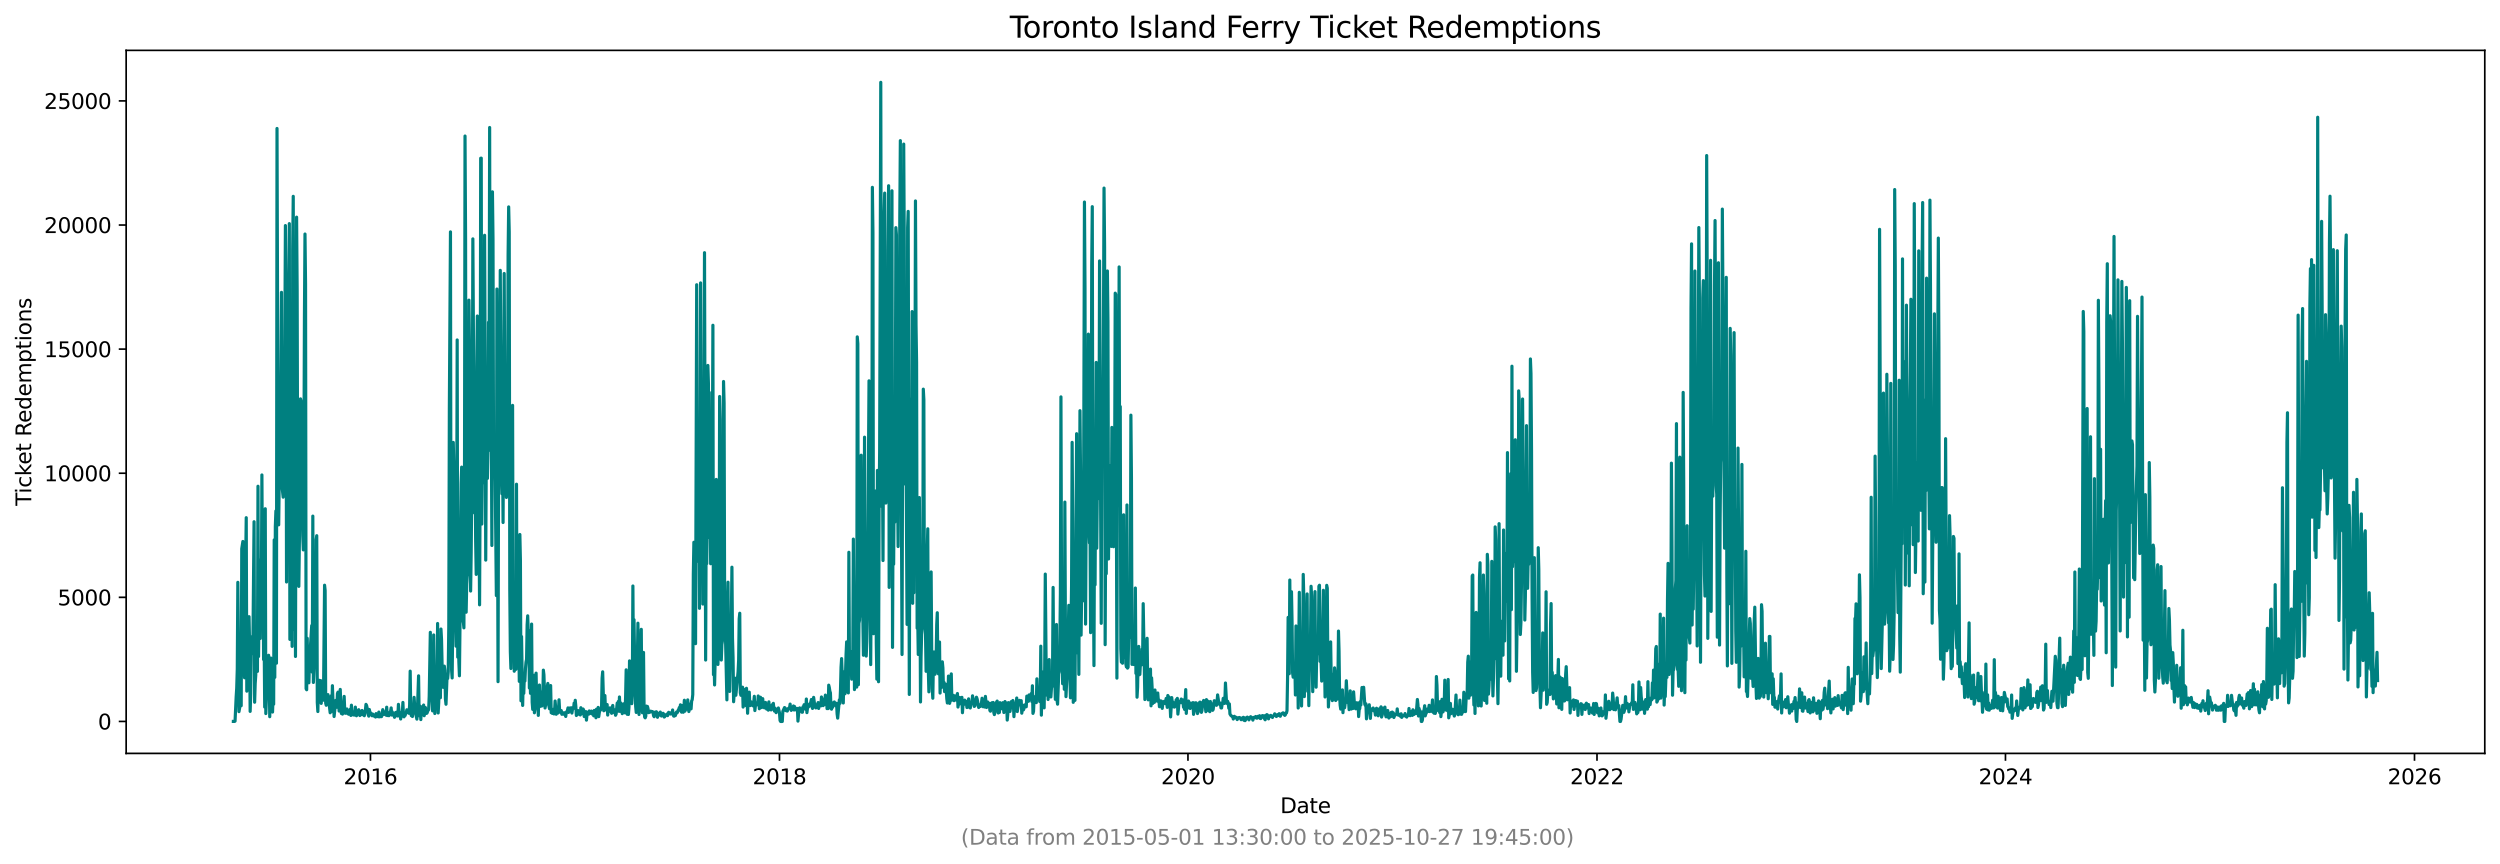 <?xml version="1.0" encoding="utf-8" standalone="no"?>
<!DOCTYPE svg PUBLIC "-//W3C//DTD SVG 1.1//EN"
  "http://www.w3.org/Graphics/SVG/1.1/DTD/svg11.dtd">
<svg xmlns:xlink="http://www.w3.org/1999/xlink" width="1182.891pt" height="408.957pt" viewBox="0 0 1182.891 408.957" xmlns="http://www.w3.org/2000/svg" version="1.1">
 <defs>
  <style type="text/css">*{stroke-linejoin: round; stroke-linecap: butt}</style>
 </defs>
 <g id="figure_1">
  <g id="patch_1">
   <path d="M 0 408.957 
L 1182.891 408.957 
L 1182.891 0 
L 0 0 
z
" style="fill: #ffffff"/>
  </g>
  <g id="axes_1">
   <g id="patch_2">
    <path d="M 59.691 356.478 
L 1175.691 356.478 
L 1175.691 23.838 
L 59.691 23.838 
z
" style="fill: #ffffff"/>
   </g>
   <g id="matplotlib.axis_1">
    <g id="xtick_1">
     <g id="line2d_1">
      <defs>
       <path id="m08d01cd7b2" d="M 0 0 
L 0 3.5 
" style="stroke: #000000; stroke-width: 0.8"/>
      </defs>
      <g>
       <use xlink:href="#m08d01cd7b2" x="175.283" y="356.478" style="stroke: #000000; stroke-width: 0.8"/>
      </g>
     </g>
     <g id="text_1">
      <!-- 2016 -->
      <g transform="translate(162.558 371.076) scale(0.1 -0.1)">
       <defs>
        <path id="DejaVuSans-32" d="M 1228 531 
L 3431 531 
L 3431 0 
L 469 0 
L 469 531 
Q 828 903 1448 1529 
Q 2069 2156 2228 2338 
Q 2531 2678 2651 2914 
Q 2772 3150 2772 3378 
Q 2772 3750 2511 3984 
Q 2250 4219 1831 4219 
Q 1534 4219 1204 4116 
Q 875 4013 500 3803 
L 500 4441 
Q 881 4594 1212 4672 
Q 1544 4750 1819 4750 
Q 2544 4750 2975 4387 
Q 3406 4025 3406 3419 
Q 3406 3131 3298 2873 
Q 3191 2616 2906 2266 
Q 2828 2175 2409 1742 
Q 1991 1309 1228 531 
z
" transform="scale(0.016)"/>
        <path id="DejaVuSans-30" d="M 2034 4250 
Q 1547 4250 1301 3770 
Q 1056 3291 1056 2328 
Q 1056 1369 1301 889 
Q 1547 409 2034 409 
Q 2525 409 2770 889 
Q 3016 1369 3016 2328 
Q 3016 3291 2770 3770 
Q 2525 4250 2034 4250 
z
M 2034 4750 
Q 2819 4750 3233 4129 
Q 3647 3509 3647 2328 
Q 3647 1150 3233 529 
Q 2819 -91 2034 -91 
Q 1250 -91 836 529 
Q 422 1150 422 2328 
Q 422 3509 836 4129 
Q 1250 4750 2034 4750 
z
" transform="scale(0.016)"/>
        <path id="DejaVuSans-31" d="M 794 531 
L 1825 531 
L 1825 4091 
L 703 3866 
L 703 4441 
L 1819 4666 
L 2450 4666 
L 2450 531 
L 3481 531 
L 3481 0 
L 794 0 
L 794 531 
z
" transform="scale(0.016)"/>
        <path id="DejaVuSans-36" d="M 2113 2584 
Q 1688 2584 1439 2293 
Q 1191 2003 1191 1497 
Q 1191 994 1439 701 
Q 1688 409 2113 409 
Q 2538 409 2786 701 
Q 3034 994 3034 1497 
Q 3034 2003 2786 2293 
Q 2538 2584 2113 2584 
z
M 3366 4563 
L 3366 3988 
Q 3128 4100 2886 4159 
Q 2644 4219 2406 4219 
Q 1781 4219 1451 3797 
Q 1122 3375 1075 2522 
Q 1259 2794 1537 2939 
Q 1816 3084 2150 3084 
Q 2853 3084 3261 2657 
Q 3669 2231 3669 1497 
Q 3669 778 3244 343 
Q 2819 -91 2113 -91 
Q 1303 -91 875 529 
Q 447 1150 447 2328 
Q 447 3434 972 4092 
Q 1497 4750 2381 4750 
Q 2619 4750 2861 4703 
Q 3103 4656 3366 4563 
z
" transform="scale(0.016)"/>
       </defs>
       <use xlink:href="#DejaVuSans-32"/>
       <use xlink:href="#DejaVuSans-30" x="63.623"/>
       <use xlink:href="#DejaVuSans-31" x="127.246"/>
       <use xlink:href="#DejaVuSans-36" x="190.869"/>
      </g>
     </g>
    </g>
    <g id="xtick_2">
     <g id="line2d_2">
      <g>
       <use xlink:href="#m08d01cd7b2" x="368.82" y="356.478" style="stroke: #000000; stroke-width: 0.8"/>
      </g>
     </g>
     <g id="text_2">
      <!-- 2018 -->
      <g transform="translate(356.095 371.076) scale(0.1 -0.1)">
       <defs>
        <path id="DejaVuSans-38" d="M 2034 2216 
Q 1584 2216 1326 1975 
Q 1069 1734 1069 1313 
Q 1069 891 1326 650 
Q 1584 409 2034 409 
Q 2484 409 2743 651 
Q 3003 894 3003 1313 
Q 3003 1734 2745 1975 
Q 2488 2216 2034 2216 
z
M 1403 2484 
Q 997 2584 770 2862 
Q 544 3141 544 3541 
Q 544 4100 942 4425 
Q 1341 4750 2034 4750 
Q 2731 4750 3128 4425 
Q 3525 4100 3525 3541 
Q 3525 3141 3298 2862 
Q 3072 2584 2669 2484 
Q 3125 2378 3379 2068 
Q 3634 1759 3634 1313 
Q 3634 634 3220 271 
Q 2806 -91 2034 -91 
Q 1263 -91 848 271 
Q 434 634 434 1313 
Q 434 1759 690 2068 
Q 947 2378 1403 2484 
z
M 1172 3481 
Q 1172 3119 1398 2916 
Q 1625 2713 2034 2713 
Q 2441 2713 2670 2916 
Q 2900 3119 2900 3481 
Q 2900 3844 2670 4047 
Q 2441 4250 2034 4250 
Q 1625 4250 1398 4047 
Q 1172 3844 1172 3481 
z
" transform="scale(0.016)"/>
       </defs>
       <use xlink:href="#DejaVuSans-32"/>
       <use xlink:href="#DejaVuSans-30" x="63.623"/>
       <use xlink:href="#DejaVuSans-31" x="127.246"/>
       <use xlink:href="#DejaVuSans-38" x="190.869"/>
      </g>
     </g>
    </g>
    <g id="xtick_3">
     <g id="line2d_3">
      <g>
       <use xlink:href="#m08d01cd7b2" x="562.092" y="356.478" style="stroke: #000000; stroke-width: 0.8"/>
      </g>
     </g>
     <g id="text_3">
      <!-- 2020 -->
      <g transform="translate(549.367 371.076) scale(0.1 -0.1)">
       <use xlink:href="#DejaVuSans-32"/>
       <use xlink:href="#DejaVuSans-30" x="63.623"/>
       <use xlink:href="#DejaVuSans-32" x="127.246"/>
       <use xlink:href="#DejaVuSans-30" x="190.869"/>
      </g>
     </g>
    </g>
    <g id="xtick_4">
     <g id="line2d_4">
      <g>
       <use xlink:href="#m08d01cd7b2" x="755.629" y="356.478" style="stroke: #000000; stroke-width: 0.8"/>
      </g>
     </g>
     <g id="text_4">
      <!-- 2022 -->
      <g transform="translate(742.904 371.076) scale(0.1 -0.1)">
       <use xlink:href="#DejaVuSans-32"/>
       <use xlink:href="#DejaVuSans-30" x="63.623"/>
       <use xlink:href="#DejaVuSans-32" x="127.246"/>
       <use xlink:href="#DejaVuSans-32" x="190.869"/>
      </g>
     </g>
    </g>
    <g id="xtick_5">
     <g id="line2d_5">
      <g>
       <use xlink:href="#m08d01cd7b2" x="948.901" y="356.478" style="stroke: #000000; stroke-width: 0.8"/>
      </g>
     </g>
     <g id="text_5">
      <!-- 2024 -->
      <g transform="translate(936.176 371.076) scale(0.1 -0.1)">
       <defs>
        <path id="DejaVuSans-34" d="M 2419 4116 
L 825 1625 
L 2419 1625 
L 2419 4116 
z
M 2253 4666 
L 3047 4666 
L 3047 1625 
L 3713 1625 
L 3713 1100 
L 3047 1100 
L 3047 0 
L 2419 0 
L 2419 1100 
L 313 1100 
L 313 1709 
L 2253 4666 
z
" transform="scale(0.016)"/>
       </defs>
       <use xlink:href="#DejaVuSans-32"/>
       <use xlink:href="#DejaVuSans-30" x="63.623"/>
       <use xlink:href="#DejaVuSans-32" x="127.246"/>
       <use xlink:href="#DejaVuSans-34" x="190.869"/>
      </g>
     </g>
    </g>
    <g id="xtick_6">
     <g id="line2d_6">
      <g>
       <use xlink:href="#m08d01cd7b2" x="1142.437" y="356.478" style="stroke: #000000; stroke-width: 0.8"/>
      </g>
     </g>
     <g id="text_6">
      <!-- 2026 -->
      <g transform="translate(1129.712 371.076) scale(0.1 -0.1)">
       <use xlink:href="#DejaVuSans-32"/>
       <use xlink:href="#DejaVuSans-30" x="63.623"/>
       <use xlink:href="#DejaVuSans-32" x="127.246"/>
       <use xlink:href="#DejaVuSans-36" x="190.869"/>
      </g>
     </g>
    </g>
    <g id="text_7">
     <!-- Date -->
     <g transform="translate(605.74 384.754) scale(0.1 -0.1)">
      <defs>
       <path id="DejaVuSans-44" d="M 1259 4147 
L 1259 519 
L 2022 519 
Q 2988 519 3436 956 
Q 3884 1394 3884 2338 
Q 3884 3275 3436 3711 
Q 2988 4147 2022 4147 
L 1259 4147 
z
M 628 4666 
L 1925 4666 
Q 3281 4666 3915 4102 
Q 4550 3538 4550 2338 
Q 4550 1131 3912 565 
Q 3275 0 1925 0 
L 628 0 
L 628 4666 
z
" transform="scale(0.016)"/>
       <path id="DejaVuSans-61" d="M 2194 1759 
Q 1497 1759 1228 1600 
Q 959 1441 959 1056 
Q 959 750 1161 570 
Q 1363 391 1709 391 
Q 2188 391 2477 730 
Q 2766 1069 2766 1631 
L 2766 1759 
L 2194 1759 
z
M 3341 1997 
L 3341 0 
L 2766 0 
L 2766 531 
Q 2569 213 2275 61 
Q 1981 -91 1556 -91 
Q 1019 -91 701 211 
Q 384 513 384 1019 
Q 384 1609 779 1909 
Q 1175 2209 1959 2209 
L 2766 2209 
L 2766 2266 
Q 2766 2663 2505 2880 
Q 2244 3097 1772 3097 
Q 1472 3097 1187 3025 
Q 903 2953 641 2809 
L 641 3341 
Q 956 3463 1253 3523 
Q 1550 3584 1831 3584 
Q 2591 3584 2966 3190 
Q 3341 2797 3341 1997 
z
" transform="scale(0.016)"/>
       <path id="DejaVuSans-74" d="M 1172 4494 
L 1172 3500 
L 2356 3500 
L 2356 3053 
L 1172 3053 
L 1172 1153 
Q 1172 725 1289 603 
Q 1406 481 1766 481 
L 2356 481 
L 2356 0 
L 1766 0 
Q 1100 0 847 248 
Q 594 497 594 1153 
L 594 3053 
L 172 3053 
L 172 3500 
L 594 3500 
L 594 4494 
L 1172 4494 
z
" transform="scale(0.016)"/>
       <path id="DejaVuSans-65" d="M 3597 1894 
L 3597 1613 
L 953 1613 
Q 991 1019 1311 708 
Q 1631 397 2203 397 
Q 2534 397 2845 478 
Q 3156 559 3463 722 
L 3463 178 
Q 3153 47 2828 -22 
Q 2503 -91 2169 -91 
Q 1331 -91 842 396 
Q 353 884 353 1716 
Q 353 2575 817 3079 
Q 1281 3584 2069 3584 
Q 2775 3584 3186 3129 
Q 3597 2675 3597 1894 
z
M 3022 2063 
Q 3016 2534 2758 2815 
Q 2500 3097 2075 3097 
Q 1594 3097 1305 2825 
Q 1016 2553 972 2059 
L 3022 2063 
z
" transform="scale(0.016)"/>
      </defs>
      <use xlink:href="#DejaVuSans-44"/>
      <use xlink:href="#DejaVuSans-61" x="77.002"/>
      <use xlink:href="#DejaVuSans-74" x="138.281"/>
      <use xlink:href="#DejaVuSans-65" x="177.49"/>
     </g>
    </g>
   </g>
   <g id="matplotlib.axis_2">
    <g id="ytick_1">
     <g id="line2d_7">
      <defs>
       <path id="mea21bbd81d" d="M 0 0 
L -3.5 0 
" style="stroke: #000000; stroke-width: 0.8"/>
      </defs>
      <g>
       <use xlink:href="#mea21bbd81d" x="59.691" y="341.358" style="stroke: #000000; stroke-width: 0.8"/>
      </g>
     </g>
     <g id="text_8">
      <!-- 0 -->
      <g transform="translate(46.328 345.157) scale(0.1 -0.1)">
       <use xlink:href="#DejaVuSans-30"/>
      </g>
     </g>
    </g>
    <g id="ytick_2">
     <g id="line2d_8">
      <g>
       <use xlink:href="#mea21bbd81d" x="59.691" y="282.635" style="stroke: #000000; stroke-width: 0.8"/>
      </g>
     </g>
     <g id="text_9">
      <!-- 5000 -->
      <g transform="translate(27.241 286.434) scale(0.1 -0.1)">
       <defs>
        <path id="DejaVuSans-35" d="M 691 4666 
L 3169 4666 
L 3169 4134 
L 1269 4134 
L 1269 2991 
Q 1406 3038 1543 3061 
Q 1681 3084 1819 3084 
Q 2600 3084 3056 2656 
Q 3513 2228 3513 1497 
Q 3513 744 3044 326 
Q 2575 -91 1722 -91 
Q 1428 -91 1123 -41 
Q 819 9 494 109 
L 494 744 
Q 775 591 1075 516 
Q 1375 441 1709 441 
Q 2250 441 2565 725 
Q 2881 1009 2881 1497 
Q 2881 1984 2565 2268 
Q 2250 2553 1709 2553 
Q 1456 2553 1204 2497 
Q 953 2441 691 2322 
L 691 4666 
z
" transform="scale(0.016)"/>
       </defs>
       <use xlink:href="#DejaVuSans-35"/>
       <use xlink:href="#DejaVuSans-30" x="63.623"/>
       <use xlink:href="#DejaVuSans-30" x="127.246"/>
       <use xlink:href="#DejaVuSans-30" x="190.869"/>
      </g>
     </g>
    </g>
    <g id="ytick_3">
     <g id="line2d_9">
      <g>
       <use xlink:href="#mea21bbd81d" x="59.691" y="223.912" style="stroke: #000000; stroke-width: 0.8"/>
      </g>
     </g>
     <g id="text_10">
      <!-- 10000 -->
      <g transform="translate(20.878 227.711) scale(0.1 -0.1)">
       <use xlink:href="#DejaVuSans-31"/>
       <use xlink:href="#DejaVuSans-30" x="63.623"/>
       <use xlink:href="#DejaVuSans-30" x="127.246"/>
       <use xlink:href="#DejaVuSans-30" x="190.869"/>
       <use xlink:href="#DejaVuSans-30" x="254.492"/>
      </g>
     </g>
    </g>
    <g id="ytick_4">
     <g id="line2d_10">
      <g>
       <use xlink:href="#mea21bbd81d" x="59.691" y="165.189" style="stroke: #000000; stroke-width: 0.8"/>
      </g>
     </g>
     <g id="text_11">
      <!-- 15000 -->
      <g transform="translate(20.878 168.988) scale(0.1 -0.1)">
       <use xlink:href="#DejaVuSans-31"/>
       <use xlink:href="#DejaVuSans-35" x="63.623"/>
       <use xlink:href="#DejaVuSans-30" x="127.246"/>
       <use xlink:href="#DejaVuSans-30" x="190.869"/>
       <use xlink:href="#DejaVuSans-30" x="254.492"/>
      </g>
     </g>
    </g>
    <g id="ytick_5">
     <g id="line2d_11">
      <g>
       <use xlink:href="#mea21bbd81d" x="59.691" y="106.466" style="stroke: #000000; stroke-width: 0.8"/>
      </g>
     </g>
     <g id="text_12">
      <!-- 20000 -->
      <g transform="translate(20.878 110.265) scale(0.1 -0.1)">
       <use xlink:href="#DejaVuSans-32"/>
       <use xlink:href="#DejaVuSans-30" x="63.623"/>
       <use xlink:href="#DejaVuSans-30" x="127.246"/>
       <use xlink:href="#DejaVuSans-30" x="190.869"/>
       <use xlink:href="#DejaVuSans-30" x="254.492"/>
      </g>
     </g>
    </g>
    <g id="ytick_6">
     <g id="line2d_12">
      <g>
       <use xlink:href="#mea21bbd81d" x="59.691" y="47.743" style="stroke: #000000; stroke-width: 0.8"/>
      </g>
     </g>
     <g id="text_13">
      <!-- 25000 -->
      <g transform="translate(20.878 51.542) scale(0.1 -0.1)">
       <use xlink:href="#DejaVuSans-32"/>
       <use xlink:href="#DejaVuSans-35" x="63.623"/>
       <use xlink:href="#DejaVuSans-30" x="127.246"/>
       <use xlink:href="#DejaVuSans-30" x="190.869"/>
       <use xlink:href="#DejaVuSans-30" x="254.492"/>
      </g>
     </g>
    </g>
    <g id="text_14">
     <!-- Ticket Redemptions -->
     <g transform="translate(14.798 239.337) rotate(-90) scale(0.1 -0.1)">
      <defs>
       <path id="DejaVuSans-54" d="M -19 4666 
L 3928 4666 
L 3928 4134 
L 2272 4134 
L 2272 0 
L 1638 0 
L 1638 4134 
L -19 4134 
L -19 4666 
z
" transform="scale(0.016)"/>
       <path id="DejaVuSans-69" d="M 603 3500 
L 1178 3500 
L 1178 0 
L 603 0 
L 603 3500 
z
M 603 4863 
L 1178 4863 
L 1178 4134 
L 603 4134 
L 603 4863 
z
" transform="scale(0.016)"/>
       <path id="DejaVuSans-63" d="M 3122 3366 
L 3122 2828 
Q 2878 2963 2633 3030 
Q 2388 3097 2138 3097 
Q 1578 3097 1268 2742 
Q 959 2388 959 1747 
Q 959 1106 1268 751 
Q 1578 397 2138 397 
Q 2388 397 2633 464 
Q 2878 531 3122 666 
L 3122 134 
Q 2881 22 2623 -34 
Q 2366 -91 2075 -91 
Q 1284 -91 818 406 
Q 353 903 353 1747 
Q 353 2603 823 3093 
Q 1294 3584 2113 3584 
Q 2378 3584 2631 3529 
Q 2884 3475 3122 3366 
z
" transform="scale(0.016)"/>
       <path id="DejaVuSans-6b" d="M 581 4863 
L 1159 4863 
L 1159 1991 
L 2875 3500 
L 3609 3500 
L 1753 1863 
L 3688 0 
L 2938 0 
L 1159 1709 
L 1159 0 
L 581 0 
L 581 4863 
z
" transform="scale(0.016)"/>
       <path id="DejaVuSans-20" transform="scale(0.016)"/>
       <path id="DejaVuSans-52" d="M 2841 2188 
Q 3044 2119 3236 1894 
Q 3428 1669 3622 1275 
L 4263 0 
L 3584 0 
L 2988 1197 
Q 2756 1666 2539 1819 
Q 2322 1972 1947 1972 
L 1259 1972 
L 1259 0 
L 628 0 
L 628 4666 
L 2053 4666 
Q 2853 4666 3247 4331 
Q 3641 3997 3641 3322 
Q 3641 2881 3436 2590 
Q 3231 2300 2841 2188 
z
M 1259 4147 
L 1259 2491 
L 2053 2491 
Q 2509 2491 2742 2702 
Q 2975 2913 2975 3322 
Q 2975 3731 2742 3939 
Q 2509 4147 2053 4147 
L 1259 4147 
z
" transform="scale(0.016)"/>
       <path id="DejaVuSans-64" d="M 2906 2969 
L 2906 4863 
L 3481 4863 
L 3481 0 
L 2906 0 
L 2906 525 
Q 2725 213 2448 61 
Q 2172 -91 1784 -91 
Q 1150 -91 751 415 
Q 353 922 353 1747 
Q 353 2572 751 3078 
Q 1150 3584 1784 3584 
Q 2172 3584 2448 3432 
Q 2725 3281 2906 2969 
z
M 947 1747 
Q 947 1113 1208 752 
Q 1469 391 1925 391 
Q 2381 391 2643 752 
Q 2906 1113 2906 1747 
Q 2906 2381 2643 2742 
Q 2381 3103 1925 3103 
Q 1469 3103 1208 2742 
Q 947 2381 947 1747 
z
" transform="scale(0.016)"/>
       <path id="DejaVuSans-6d" d="M 3328 2828 
Q 3544 3216 3844 3400 
Q 4144 3584 4550 3584 
Q 5097 3584 5394 3201 
Q 5691 2819 5691 2113 
L 5691 0 
L 5113 0 
L 5113 2094 
Q 5113 2597 4934 2840 
Q 4756 3084 4391 3084 
Q 3944 3084 3684 2787 
Q 3425 2491 3425 1978 
L 3425 0 
L 2847 0 
L 2847 2094 
Q 2847 2600 2669 2842 
Q 2491 3084 2119 3084 
Q 1678 3084 1418 2786 
Q 1159 2488 1159 1978 
L 1159 0 
L 581 0 
L 581 3500 
L 1159 3500 
L 1159 2956 
Q 1356 3278 1631 3431 
Q 1906 3584 2284 3584 
Q 2666 3584 2933 3390 
Q 3200 3197 3328 2828 
z
" transform="scale(0.016)"/>
       <path id="DejaVuSans-70" d="M 1159 525 
L 1159 -1331 
L 581 -1331 
L 581 3500 
L 1159 3500 
L 1159 2969 
Q 1341 3281 1617 3432 
Q 1894 3584 2278 3584 
Q 2916 3584 3314 3078 
Q 3713 2572 3713 1747 
Q 3713 922 3314 415 
Q 2916 -91 2278 -91 
Q 1894 -91 1617 61 
Q 1341 213 1159 525 
z
M 3116 1747 
Q 3116 2381 2855 2742 
Q 2594 3103 2138 3103 
Q 1681 3103 1420 2742 
Q 1159 2381 1159 1747 
Q 1159 1113 1420 752 
Q 1681 391 2138 391 
Q 2594 391 2855 752 
Q 3116 1113 3116 1747 
z
" transform="scale(0.016)"/>
       <path id="DejaVuSans-6f" d="M 1959 3097 
Q 1497 3097 1228 2736 
Q 959 2375 959 1747 
Q 959 1119 1226 758 
Q 1494 397 1959 397 
Q 2419 397 2687 759 
Q 2956 1122 2956 1747 
Q 2956 2369 2687 2733 
Q 2419 3097 1959 3097 
z
M 1959 3584 
Q 2709 3584 3137 3096 
Q 3566 2609 3566 1747 
Q 3566 888 3137 398 
Q 2709 -91 1959 -91 
Q 1206 -91 779 398 
Q 353 888 353 1747 
Q 353 2609 779 3096 
Q 1206 3584 1959 3584 
z
" transform="scale(0.016)"/>
       <path id="DejaVuSans-6e" d="M 3513 2113 
L 3513 0 
L 2938 0 
L 2938 2094 
Q 2938 2591 2744 2837 
Q 2550 3084 2163 3084 
Q 1697 3084 1428 2787 
Q 1159 2491 1159 1978 
L 1159 0 
L 581 0 
L 581 3500 
L 1159 3500 
L 1159 2956 
Q 1366 3272 1645 3428 
Q 1925 3584 2291 3584 
Q 2894 3584 3203 3211 
Q 3513 2838 3513 2113 
z
" transform="scale(0.016)"/>
       <path id="DejaVuSans-73" d="M 2834 3397 
L 2834 2853 
Q 2591 2978 2328 3040 
Q 2066 3103 1784 3103 
Q 1356 3103 1142 2972 
Q 928 2841 928 2578 
Q 928 2378 1081 2264 
Q 1234 2150 1697 2047 
L 1894 2003 
Q 2506 1872 2764 1633 
Q 3022 1394 3022 966 
Q 3022 478 2636 193 
Q 2250 -91 1575 -91 
Q 1294 -91 989 -36 
Q 684 19 347 128 
L 347 722 
Q 666 556 975 473 
Q 1284 391 1588 391 
Q 1994 391 2212 530 
Q 2431 669 2431 922 
Q 2431 1156 2273 1281 
Q 2116 1406 1581 1522 
L 1381 1569 
Q 847 1681 609 1914 
Q 372 2147 372 2553 
Q 372 3047 722 3315 
Q 1072 3584 1716 3584 
Q 2034 3584 2315 3537 
Q 2597 3491 2834 3397 
z
" transform="scale(0.016)"/>
      </defs>
      <use xlink:href="#DejaVuSans-54"/>
      <use xlink:href="#DejaVuSans-69" x="57.959"/>
      <use xlink:href="#DejaVuSans-63" x="85.742"/>
      <use xlink:href="#DejaVuSans-6b" x="140.723"/>
      <use xlink:href="#DejaVuSans-65" x="195.008"/>
      <use xlink:href="#DejaVuSans-74" x="256.531"/>
      <use xlink:href="#DejaVuSans-20" x="295.74"/>
      <use xlink:href="#DejaVuSans-52" x="327.527"/>
      <use xlink:href="#DejaVuSans-65" x="392.51"/>
      <use xlink:href="#DejaVuSans-64" x="454.033"/>
      <use xlink:href="#DejaVuSans-65" x="517.51"/>
      <use xlink:href="#DejaVuSans-6d" x="579.033"/>
      <use xlink:href="#DejaVuSans-70" x="676.445"/>
      <use xlink:href="#DejaVuSans-74" x="739.922"/>
      <use xlink:href="#DejaVuSans-69" x="779.131"/>
      <use xlink:href="#DejaVuSans-6f" x="806.914"/>
      <use xlink:href="#DejaVuSans-6e" x="868.096"/>
      <use xlink:href="#DejaVuSans-73" x="931.475"/>
     </g>
    </g>
   </g>
   <g id="line2d_13">
    <path d="M 110.418 341.346 
L 110.947 341.358 
L 111.212 341.217 
L 111.742 329.742 
L 112.006 325.585 
L 112.271 316.6 
L 112.536 275.541 
L 113.065 336.719 
L 113.595 333.806 
L 113.86 320.523 
L 114.124 333.9 
L 114.389 259.639 
L 114.919 256.209 
L 115.184 319.489 
L 115.448 308.755 
L 115.713 320.687 
L 115.978 319.266 
L 116.243 266.181 
L 116.507 244.958 
L 116.772 327.018 
L 117.037 313.817 
L 117.302 319.067 
L 117.566 308.778 
L 117.831 291.784 
L 118.096 305.49 
L 118.361 336.59 
L 118.625 328.251 
L 118.89 305.83 
L 119.155 309.424 
L 119.42 301.05 
L 119.684 302.53 
L 120.214 246.861 
L 120.479 332.256 
L 120.743 323.447 
L 121.008 319.536 
L 121.273 304.55 
L 121.538 302.812 
L 121.802 317.669 
L 122.067 230.078 
L 122.332 310.61 
L 122.597 285.442 
L 122.861 288.39 
L 123.126 302.107 
L 123.391 264.853 
L 123.656 282.705 
L 123.92 224.734 
L 124.185 273.932 
L 124.45 253.731 
L 124.715 312.067 
L 124.979 301.99 
L 125.244 334.546 
L 125.509 240.718 
L 125.774 337.623 
L 126.568 316.483 
L 126.833 315.062 
L 127.098 310.047 
L 127.362 317.328 
L 127.627 339.103 
L 128.157 311.362 
L 128.421 330.882 
L 128.686 332.89 
L 128.951 336.907 
L 129.216 329.437 
L 129.48 333.195 
L 129.745 255.446 
L 130.01 320.499 
L 130.275 249.139 
L 130.539 241.752 
L 130.804 313.793 
L 131.069 60.791 
L 131.598 232.474 
L 131.863 248.329 
L 132.128 226.613 
L 132.393 225.133 
L 132.657 221.023 
L 133.187 138.329 
L 133.452 230.266 
L 133.981 235.234 
L 134.246 205.038 
L 134.511 216.677 
L 135.04 106.736 
L 135.305 132.75 
L 135.57 275.377 
L 135.834 204.181 
L 136.099 217.264 
L 136.364 208.139 
L 136.894 105.82 
L 137.158 302.53 
L 137.423 275.388 
L 137.688 218.439 
L 137.953 214.011 
L 138.217 305.83 
L 138.482 118.422 
L 138.747 92.901 
L 139.276 297.903 
L 139.541 214.622 
L 139.806 310.61 
L 140.335 102.754 
L 140.6 137.436 
L 140.865 243.079 
L 141.394 277.444 
L 141.659 256.01 
L 142.189 188.725 
L 142.453 189.829 
L 142.718 241.4 
L 142.983 236.326 
L 143.248 253.59 
L 143.512 260.179 
L 143.777 224.887 
L 144.042 149.98 
L 144.307 110.741 
L 144.571 134.441 
L 144.836 325.867 
L 145.101 326.36 
L 145.366 302.025 
L 145.63 319.865 
L 146.16 323.06 
L 146.425 313.37 
L 147.484 295.977 
L 147.749 318.033 
L 148.013 244.206 
L 148.278 322.907 
L 148.808 311.233 
L 149.072 312.818 
L 149.337 312.595 
L 149.602 255.329 
L 149.867 253.473 
L 150.131 332.373 
L 150.396 336.66 
L 150.661 323.471 
L 150.926 321.862 
L 151.19 327.617 
L 151.455 327.335 
L 151.72 322.026 
L 151.985 332.808 
L 152.514 323.001 
L 152.779 325.561 
L 153.044 331.304 
L 153.573 276.892 
L 153.838 279.393 
L 154.103 332.702 
L 154.367 333.7 
L 154.632 331.175 
L 154.897 332.361 
L 155.162 328.662 
L 155.426 331.915 
L 155.691 332.796 
L 156.221 337.247 
L 156.485 329.789 
L 156.75 329.202 
L 157.015 336.59 
L 157.28 324.446 
L 157.544 331.903 
L 157.809 332.267 
L 158.074 339.009 
L 158.868 331.398 
L 159.133 333.583 
L 159.398 334.652 
L 159.663 328.157 
L 159.927 327.487 
L 160.457 336.437 
L 160.986 326.207 
L 161.251 333.665 
L 161.516 337.588 
L 161.781 335.697 
L 162.045 337.881 
L 162.31 337.2 
L 162.84 329.508 
L 163.104 335.967 
L 163.369 337.494 
L 163.634 336.578 
L 163.899 336.871 
L 164.163 335.45 
L 164.428 337.623 
L 164.693 336.836 
L 164.958 337.952 
L 165.222 336.366 
L 165.487 336.402 
L 165.752 335.568 
L 166.017 338.516 
L 166.281 333.665 
L 166.546 337.635 
L 166.811 337.318 
L 167.076 338.245 
L 167.34 336.848 
L 167.605 338.351 
L 167.87 337.952 
L 168.135 334.581 
L 168.399 337.541 
L 168.664 338.668 
L 169.194 337.13 
L 169.459 336.86 
L 169.723 335.803 
L 169.988 337.846 
L 170.253 338.563 
L 170.518 336.543 
L 171.047 338.128 
L 171.312 336.167 
L 171.577 338.152 
L 172.106 336.754 
L 172.371 338.645 
L 172.9 335.897 
L 173.165 333.278 
L 173.43 333.736 
L 173.959 336.049 
L 174.224 338.152 
L 174.489 338.844 
L 174.754 335.697 
L 175.018 337.012 
L 175.548 337.459 
L 176.077 338.68 
L 176.342 337.858 
L 176.607 338.234 
L 176.872 338.281 
L 177.136 338.938 
L 177.401 338.539 
L 177.666 339.256 
L 177.931 337.647 
L 178.195 339.044 
L 178.725 338.386 
L 178.99 339.15 
L 179.254 336.918 
L 179.519 339.173 
L 179.784 338.856 
L 180.049 338.105 
L 180.314 339.115 
L 180.578 339.009 
L 181.108 335.779 
L 181.373 338.046 
L 181.637 338.058 
L 182.167 336.789 
L 182.696 338.398 
L 182.961 334.616 
L 183.226 338.574 
L 183.491 337.048 
L 183.755 338.093 
L 184.02 338.633 
L 184.285 337.658 
L 184.55 338.046 
L 185.079 334.957 
L 185.344 338.328 
L 185.609 336.813 
L 185.873 338.187 
L 186.138 338.469 
L 186.403 338.046 
L 186.668 339.396 
L 186.932 338.551 
L 187.197 337.095 
L 187.462 338.692 
L 187.991 336.789 
L 188.256 338.786 
L 188.521 333.278 
L 188.786 336.507 
L 189.05 337.282 
L 189.315 337.611 
L 189.58 340.195 
L 190.109 337.001 
L 190.374 337.153 
L 190.639 332.373 
L 190.904 338.927 
L 191.169 339.173 
L 191.433 338.187 
L 191.698 338.527 
L 191.963 337.435 
L 192.228 337.235 
L 192.492 335.838 
L 192.757 337.2 
L 193.022 336.66 
L 193.287 337.341 
L 193.551 337.517 
L 193.816 333.665 
L 194.081 317.563 
L 194.346 336.39 
L 194.61 338.621 
L 194.875 335.92 
L 195.14 339.021 
L 195.669 335.497 
L 195.934 329.966 
L 196.199 334.064 
L 196.464 335.486 
L 196.993 339.162 
L 197.258 340.254 
L 197.523 335.568 
L 198.052 319.783 
L 198.317 338.657 
L 198.582 333.947 
L 198.846 335.791 
L 199.111 340.477 
L 199.376 335.932 
L 199.641 334.417 
L 199.905 337.764 
L 200.17 337.059 
L 200.435 333.595 
L 200.7 338.645 
L 200.964 337.576 
L 201.229 334.734 
L 201.494 335.356 
L 201.759 337.553 
L 202.024 337.423 
L 202.553 336.049 
L 202.818 335.791 
L 203.083 329.402 
L 203.612 299.195 
L 203.877 325.15 
L 204.142 329.907 
L 204.406 329.86 
L 204.671 336.355 
L 204.936 327.358 
L 205.201 300.44 
L 205.73 337.6 
L 206.26 325.831 
L 206.524 331.774 
L 206.789 330.823 
L 207.054 295.014 
L 207.319 337.341 
L 207.583 332.467 
L 207.848 321.838 
L 208.378 330.142 
L 208.642 297.633 
L 208.907 302.53 
L 209.172 314.322 
L 209.701 325.221 
L 210.231 315.191 
L 210.496 317.293 
L 210.76 330.776 
L 211.025 333.219 
L 211.555 319.055 
L 211.819 321.028 
L 212.084 317.845 
L 212.349 296.341 
L 212.614 193.07 
L 213.143 109.719 
L 213.408 291.443 
L 213.673 317 
L 213.938 320.77 
L 214.202 295.378 
L 214.467 209.348 
L 214.732 221.258 
L 214.997 286.957 
L 215.261 296.493 
L 215.526 291.197 
L 215.791 305.736 
L 216.056 262.117 
L 216.32 160.855 
L 216.585 310.928 
L 216.85 297.656 
L 217.115 313.206 
L 217.379 319.748 
L 217.644 295.836 
L 217.909 250.408 
L 218.174 228.739 
L 218.438 221.023 
L 218.703 293.816 
L 218.968 291.279 
L 219.497 297.069 
L 219.762 239.591 
L 220.027 64.373 
L 220.292 113.184 
L 220.556 289.67 
L 220.821 276.363 
L 221.086 271.325 
L 221.351 272.065 
L 221.615 235.316 
L 221.88 142.017 
L 222.145 165.412 
L 222.41 257.912 
L 222.674 279.652 
L 222.939 261.682 
L 223.469 204.615 
L 223.734 113.031 
L 223.998 156.991 
L 224.263 219.719 
L 224.528 242.727 
L 224.793 218.075 
L 225.057 255.834 
L 225.322 271.771 
L 225.587 173.527 
L 225.852 149.521 
L 226.116 242.738 
L 226.381 238.076 
L 226.646 248.575 
L 226.911 286.17 
L 227.175 229.502 
L 227.44 74.873 
L 227.705 74.826 
L 227.97 247.953 
L 228.234 220.154 
L 228.499 217.852 
L 228.764 204.662 
L 229.029 228.433 
L 229.293 111.328 
L 229.558 174.749 
L 229.823 265.018 
L 230.088 215.338 
L 230.352 224.229 
L 230.617 226.355 
L 230.882 211.533 
L 231.147 152.469 
L 231.411 189.782 
L 231.676 60.333 
L 231.941 213.095 
L 232.206 188.584 
L 232.47 202.725 
L 232.735 258.089 
L 233 90.775 
L 233.265 113.195 
L 233.529 220.048 
L 233.794 214.692 
L 234.059 213.905 
L 234.324 228.128 
L 234.853 281.789 
L 235.118 136.767 
L 235.648 322.531 
L 235.912 216.219 
L 236.442 190.71 
L 236.707 127.935 
L 237.236 225.403 
L 237.501 233.636 
L 237.766 212.461 
L 238.03 247.213 
L 238.56 129.415 
L 238.825 186.282 
L 239.089 210.64 
L 239.619 235.363 
L 240.148 211.697 
L 240.413 120.688 
L 240.678 97.904 
L 240.943 109.778 
L 241.207 279.1 
L 241.472 308.285 
L 241.737 316.295 
L 242.002 283.985 
L 242.266 310.141 
L 242.531 191.814 
L 242.796 296.599 
L 243.061 297.633 
L 243.325 317.587 
L 243.855 290.022 
L 244.12 316.694 
L 244.384 229.103 
L 244.649 303.575 
L 244.914 300.181 
L 245.179 299.23 
L 245.444 301.919 
L 245.708 322.39 
L 245.973 252.909 
L 246.238 265.276 
L 246.503 331.586 
L 246.767 301.18 
L 247.297 333.771 
L 247.562 321.216 
L 247.826 328.051 
L 248.091 319.971 
L 248.356 322.238 
L 248.621 316.424 
L 248.885 313.323 
L 249.15 311.961 
L 249.415 295.683 
L 249.68 291.385 
L 249.944 298.819 
L 250.209 298.22 
L 250.474 325.526 
L 250.739 318.244 
L 251.003 328.051 
L 251.268 323.048 
L 251.533 295.284 
L 251.798 332.232 
L 252.062 335.65 
L 252.592 319.525 
L 252.857 337.259 
L 253.121 335.521 
L 253.386 322.296 
L 253.651 318.503 
L 253.916 331.704 
L 254.18 329.449 
L 254.445 330.976 
L 254.71 338.492 
L 254.975 326.055 
L 255.239 324.117 
L 255.504 334.264 
L 255.769 327.358 
L 256.299 334.088 
L 256.563 333.818 
L 256.828 329.625 
L 257.093 317.082 
L 257.358 319.278 
L 257.887 334.98 
L 258.417 332.138 
L 258.681 333.113 
L 258.946 325.068 
L 259.211 323.377 
L 259.476 331.398 
L 259.74 334.111 
L 260.005 335.345 
L 260.27 333.348 
L 260.535 324.375 
L 260.799 337.224 
L 261.064 337.012 
L 261.329 337.553 
L 261.594 336.167 
L 261.858 335.603 
L 262.123 337.799 
L 262.388 337.13 
L 262.653 331.692 
L 263.182 337.952 
L 263.447 336.766 
L 263.712 337.4 
L 263.976 337.388 
L 264.241 336.202 
L 264.506 331.117 
L 264.771 335.944 
L 265.3 337.118 
L 265.565 336.214 
L 265.83 337.964 
L 266.094 337.576 
L 266.359 337.928 
L 266.624 337.905 
L 266.889 337.212 
L 267.154 338.046 
L 267.418 338.21 
L 267.683 338.997 
L 267.948 336.989 
L 268.477 336.261 
L 268.742 334.945 
L 269.007 337.095 
L 269.272 336.543 
L 269.536 334.992 
L 269.801 336.073 
L 270.066 334.922 
L 270.331 334.898 
L 270.595 337.388 
L 270.86 335.685 
L 271.125 334.781 
L 271.39 335.215 
L 271.654 332.69 
L 271.919 335.133 
L 272.184 331.351 
L 272.449 334.135 
L 272.713 338.539 
L 272.978 337.494 
L 273.243 338.105 
L 273.508 336.214 
L 273.772 336.449 
L 274.037 337.247 
L 274.302 337.553 
L 274.567 338.292 
L 274.831 334.863 
L 275.096 337.4 
L 275.361 337.682 
L 275.626 335.779 
L 275.89 335.474 
L 276.155 335.944 
L 276.42 339.032 
L 276.685 338.915 
L 276.949 338.316 
L 277.214 336.707 
L 277.479 340.735 
L 277.744 338.081 
L 278.009 337.964 
L 278.273 336.965 
L 278.538 337.928 
L 278.803 336.39 
L 279.068 337.611 
L 279.332 337.423 
L 279.862 336.46 
L 280.127 337.823 
L 280.391 337.74 
L 280.656 337.095 
L 280.921 338.692 
L 281.186 336.131 
L 281.45 336.93 
L 281.715 336.742 
L 281.98 339.608 
L 282.245 335.544 
L 282.509 336.848 
L 282.774 336.719 
L 283.039 334.71 
L 283.304 339.068 
L 283.568 337.142 
L 283.833 336.084 
L 284.098 336.038 
L 284.363 335.673 
L 284.627 334.558 
L 284.892 320.863 
L 285.157 317.88 
L 285.686 336.296 
L 285.951 335.767 
L 286.216 329.108 
L 286.481 335.908 
L 286.745 335.204 
L 287.01 335.38 
L 287.275 333.36 
L 287.54 338.339 
L 287.804 335.133 
L 288.069 335.286 
L 288.334 335.955 
L 288.599 334.934 
L 288.864 336.66 
L 289.128 336.19 
L 289.393 337.506 
L 289.658 334.91 
L 289.923 333.794 
L 290.187 337.071 
L 290.452 336.202 
L 290.717 335.814 
L 291.246 338.433 
L 291.511 337.893 
L 292.041 332.679 
L 292.305 336.472 
L 292.57 331.892 
L 292.835 336.531 
L 293.1 329.778 
L 293.364 336.601 
L 293.629 332.549 
L 293.894 335.474 
L 294.159 335.532 
L 294.423 337.67 
L 294.688 336.46 
L 294.953 333.031 
L 295.218 333.336 
L 295.482 336.026 
L 295.747 337.306 
L 296.012 329.836 
L 296.277 316.941 
L 296.541 335.744 
L 296.806 337.987 
L 297.071 332.714 
L 297.336 338.046 
L 297.6 334.558 
L 297.865 312.701 
L 298.13 314.897 
L 298.395 325.127 
L 298.659 330.823 
L 298.924 332.937 
L 299.189 326.595 
L 299.454 277.268 
L 299.719 317.105 
L 299.983 293.205 
L 300.513 327.781 
L 300.778 334.276 
L 301.042 337.095 
L 301.307 330.001 
L 301.837 294.873 
L 302.101 323.259 
L 302.366 338.058 
L 302.631 324.457 
L 303.16 311.209 
L 303.425 297.774 
L 303.69 334.37 
L 303.955 337.247 
L 304.219 334.252 
L 304.484 308.708 
L 304.749 335.074 
L 305.014 339.303 
L 305.278 339.643 
L 305.543 338.938 
L 305.808 334.1 
L 306.073 335.063 
L 306.337 334.264 
L 306.602 335.227 
L 306.867 337.2 
L 307.132 336.625 
L 307.396 337.048 
L 307.661 336.543 
L 307.926 336.496 
L 308.191 336.766 
L 308.455 336.848 
L 308.72 336.672 
L 308.985 337.106 
L 309.25 338.692 
L 309.514 339.115 
L 309.779 337.306 
L 310.044 336.895 
L 310.309 337.423 
L 310.574 336.766 
L 310.838 337.224 
L 311.103 339.385 
L 311.368 337.729 
L 311.633 337.846 
L 311.897 338.398 
L 312.162 337.282 
L 312.427 336.918 
L 312.956 338.797 
L 313.221 337.987 
L 313.486 338.234 
L 313.751 337.494 
L 314.015 337.858 
L 314.28 339.279 
L 314.545 339.079 
L 314.81 338.433 
L 315.074 338.339 
L 315.339 338.022 
L 315.604 337.94 
L 315.869 338.61 
L 316.133 337.365 
L 316.398 337.036 
L 316.663 337.729 
L 316.928 337.67 
L 317.192 337.846 
L 317.457 337.576 
L 317.722 337.083 
L 317.987 337.799 
L 318.251 335.932 
L 318.516 338.292 
L 318.781 338.844 
L 319.046 338.833 
L 319.31 338.093 
L 319.575 338.551 
L 319.84 337.365 
L 320.105 336.883 
L 320.37 337.306 
L 320.634 336.813 
L 320.899 335.991 
L 321.164 335.603 
L 321.429 334.757 
L 321.693 335.685 
L 321.958 333.489 
L 322.223 336.496 
L 322.488 336.965 
L 322.752 333.841 
L 323.017 336.284 
L 323.282 337.012 
L 323.547 335.756 
L 323.811 331.328 
L 324.076 336.496 
L 324.341 335.838 
L 324.606 333.336 
L 325.135 335.556 
L 325.4 331.163 
L 325.929 336.672 
L 326.194 335.568 
L 326.459 333.172 
L 326.724 334.945 
L 326.988 335.392 
L 327.253 331.669 
L 327.518 331.07 
L 327.783 328.65 
L 328.047 271.818 
L 328.312 256.585 
L 328.577 260.672 
L 328.842 268.353 
L 329.106 304.55 
L 329.636 134.723 
L 329.901 265.593 
L 330.165 229.467 
L 330.43 230.841 
L 330.695 233.777 
L 330.96 287.826 
L 331.489 133.866 
L 331.754 236.584 
L 332.019 271.019 
L 332.284 226.766 
L 332.548 285.818 
L 332.813 256.468 
L 333.343 119.561 
L 333.872 312.302 
L 334.137 246.297 
L 334.402 266.686 
L 334.666 234.318 
L 334.931 172.917 
L 335.196 181.619 
L 335.461 254.33 
L 335.725 254.272 
L 335.99 242.633 
L 336.255 266.733 
L 336.52 250.22 
L 336.784 185.671 
L 337.049 220.412 
L 337.314 153.902 
L 337.579 319.219 
L 337.843 311.644 
L 338.108 324.082 
L 338.373 312.677 
L 338.902 226.848 
L 339.167 310.458 
L 339.432 298.807 
L 339.697 314.38 
L 340.226 294.485 
L 340.491 187.609 
L 340.756 198.508 
L 341.02 311.832 
L 341.285 312.29 
L 341.55 304.973 
L 341.815 303.258 
L 342.08 294.661 
L 342.344 180.515 
L 342.609 190.686 
L 342.874 292.007 
L 343.139 295.507 
L 343.933 331.14 
L 344.198 285.841 
L 344.462 275.482 
L 344.727 315.508 
L 344.992 307.134 
L 345.257 327.147 
L 345.521 308.696 
L 345.786 315.414 
L 346.316 268.377 
L 346.58 301.872 
L 346.845 311.221 
L 347.11 332.021 
L 347.375 328.204 
L 347.639 322.12 
L 347.904 320.922 
L 348.169 328.967 
L 349.228 317.939 
L 349.493 312.372 
L 349.757 292.817 
L 350.022 290.163 
L 350.287 327.793 
L 350.552 328.979 
L 350.816 328.65 
L 351.081 325.831 
L 351.346 325.15 
L 351.611 334.546 
L 351.875 326.09 
L 352.14 330.318 
L 352.405 327.1 
L 352.67 332.655 
L 352.935 333.865 
L 353.199 325.679 
L 353.464 329.143 
L 353.729 337.482 
L 353.994 331.563 
L 354.258 331.692 
L 354.523 327.511 
L 354.788 333.806 
L 355.053 333.83 
L 355.317 332.044 
L 355.582 333.63 
L 355.847 333.524 
L 356.112 332.761 
L 356.376 334.017 
L 356.641 332.303 
L 356.906 329.472 
L 357.171 336.202 
L 357.435 333.841 
L 357.965 332.526 
L 358.23 333.501 
L 358.494 333.395 
L 358.759 329.308 
L 359.024 330.541 
L 359.289 335.345 
L 359.818 329.907 
L 360.083 333.912 
L 360.348 334.804 
L 360.612 334.511 
L 360.877 330.576 
L 361.142 333.266 
L 361.407 334.663 
L 361.671 334.922 
L 361.936 333.888 
L 362.201 332.361 
L 362.73 335.509 
L 363.26 335.403 
L 363.525 336.014 
L 363.79 332.091 
L 364.054 334.898 
L 364.319 334.875 
L 364.584 335.732 
L 364.849 335.897 
L 365.113 335.415 
L 365.378 333.477 
L 365.643 333.254 
L 365.908 332.796 
L 366.172 335.345 
L 366.437 336.449 
L 366.702 335.074 
L 367.231 337.2 
L 367.496 335.732 
L 367.761 335.544 
L 368.026 336.108 
L 368.29 334.98 
L 368.82 337.259 
L 369.085 340.888 
L 369.349 341.358 
L 370.144 341.358 
L 370.408 336.543 
L 371.203 334.793 
L 371.467 334.969 
L 371.732 336.214 
L 371.997 336.108 
L 372.262 336.366 
L 372.526 336.437 
L 372.791 335.345 
L 373.056 335.298 
L 373.321 334.945 
L 373.585 334.934 
L 373.85 333.148 
L 374.115 335.568 
L 374.38 336.12 
L 374.645 334.945 
L 374.909 334.804 
L 375.174 334.804 
L 375.439 334.029 
L 375.704 335.932 
L 375.968 334.323 
L 376.233 335.873 
L 376.498 335.709 
L 376.763 335.709 
L 377.027 335.227 
L 377.292 335.215 
L 377.557 341.193 
L 378.086 335.345 
L 378.351 334.934 
L 378.616 336.167 
L 378.881 335.309 
L 379.41 336.977 
L 379.675 336.989 
L 379.94 334.417 
L 380.204 334.628 
L 380.469 333.43 
L 380.734 334.605 
L 380.999 333.677 
L 381.263 335.685 
L 381.528 330.752 
L 381.793 337.177 
L 382.058 335.239 
L 382.322 334.628 
L 382.587 333.43 
L 382.852 334.241 
L 383.117 332.996 
L 383.381 333.289 
L 383.911 330.964 
L 384.176 334.041 
L 384.44 335.204 
L 384.705 334.475 
L 384.97 329.977 
L 385.5 333.794 
L 385.764 334.593 
L 386.029 334.957 
L 386.294 333.465 
L 386.559 334.041 
L 387.088 332.432 
L 387.353 335.215 
L 387.618 332.585 
L 387.882 333.877 
L 388.147 333.137 
L 388.412 333.994 
L 388.677 329.778 
L 388.941 330.658 
L 389.206 333.383 
L 389.471 333.865 
L 389.736 332.573 
L 390 333.442 
L 390.265 331.821 
L 390.53 328.897 
L 390.795 331.128 
L 391.059 330.705 
L 391.324 335.286 
L 391.589 330.494 
L 391.854 335.274 
L 392.118 324.187 
L 392.383 325.279 
L 392.648 327.006 
L 392.913 327.828 
L 393.177 334.957 
L 393.442 335.556 
L 393.707 332.573 
L 393.972 334.663 
L 394.236 332.514 
L 394.501 333.759 
L 394.766 332.138 
L 395.56 334.053 
L 395.825 332.784 
L 396.09 337.823 
L 396.355 339.784 
L 397.149 331.128 
L 397.414 332.831 
L 397.678 326.56 
L 397.943 315.719 
L 398.208 311.62 
L 399.002 332.62 
L 399.267 319.947 
L 399.532 317.822 
L 399.796 328.263 
L 400.326 309.553 
L 400.591 303.705 
L 400.855 311.879 
L 401.12 327.429 
L 401.385 327.852 
L 401.65 261.318 
L 401.914 312.631 
L 402.179 312.302 
L 402.444 308.226 
L 402.709 312.184 
L 402.973 321.357 
L 403.503 309.589 
L 403.768 255.082 
L 404.297 326.278 
L 404.562 295.812 
L 405.091 306.512 
L 405.356 325.103 
L 405.621 159.399 
L 405.886 162.652 
L 406.15 323.976 
L 406.415 294.873 
L 406.68 293.452 
L 406.945 274.132 
L 407.474 215.385 
L 407.739 275.4 
L 408.004 289.963 
L 408.269 292.559 
L 408.533 310.035 
L 408.798 284.984 
L 409.063 206.859 
L 409.328 304.95 
L 409.857 310.423 
L 410.122 303.705 
L 410.387 289.411 
L 410.651 257.126 
L 411.181 180.198 
L 411.446 273.509 
L 411.71 278.407 
L 411.975 314.451 
L 412.24 270.89 
L 412.505 249.28 
L 412.769 88.649 
L 413.034 110.212 
L 413.299 299.829 
L 413.564 262.07 
L 413.828 264.994 
L 414.093 253.684 
L 414.358 232.309 
L 414.623 304.092 
L 414.887 321.345 
L 415.152 222.596 
L 415.417 250.889 
L 415.682 322.566 
L 415.946 240.143 
L 416.211 213.436 
L 416.741 38.958 
L 417.005 174.479 
L 417.27 239.685 
L 417.535 220.553 
L 417.8 265.218 
L 418.065 199.694 
L 418.329 101.439 
L 418.594 91.374 
L 418.859 235.398 
L 419.124 238.029 
L 419.918 219.907 
L 420.183 118.586 
L 420.447 87.886 
L 420.712 277.925 
L 421.242 166.504 
L 421.506 194.703 
L 421.771 163.04 
L 422.036 90.282 
L 422.301 306.312 
L 422.565 241.529 
L 422.83 266.956 
L 423.095 227.329 
L 423.36 247.049 
L 423.624 198.602 
L 423.889 107.722 
L 424.154 111.199 
L 424.419 199.73 
L 424.948 258.594 
L 425.213 201.867 
L 425.478 196.312 
L 425.742 103.013 
L 426.007 66.546 
L 426.537 247.483 
L 426.801 309.671 
L 427.066 209.125 
L 427.331 182.371 
L 427.596 68.178 
L 427.86 117.106 
L 428.125 228.985 
L 428.39 219.449 
L 428.655 204.369 
L 429.184 295.436 
L 429.449 107.746 
L 429.714 100.03 
L 430.243 328.58 
L 430.508 239.614 
L 430.773 188.866 
L 431.038 190.228 
L 431.302 239.391 
L 431.567 147.431 
L 431.832 285.454 
L 432.097 227.717 
L 432.361 280.474 
L 432.626 212.379 
L 432.891 203.312 
L 433.156 95.085 
L 433.42 153.726 
L 433.685 171.437 
L 433.95 297.233 
L 434.215 291.525 
L 434.479 309.659 
L 434.744 291.76 
L 435.009 235.433 
L 435.274 275.095 
L 435.538 332.127 
L 435.803 310.869 
L 436.068 300.076 
L 436.333 297.257 
L 436.597 283.704 
L 436.862 184.133 
L 437.127 189.113 
L 437.392 297.175 
L 437.656 293.639 
L 437.921 300.451 
L 438.186 317.634 
L 438.451 305.995 
L 438.715 261.095 
L 438.98 250.208 
L 439.245 317.082 
L 439.51 327.347 
L 439.775 310.481 
L 440.039 306.887 
L 440.304 298.666 
L 440.569 270.62 
L 440.834 307.616 
L 441.098 325.691 
L 441.363 330.365 
L 441.628 313.969 
L 441.893 308.473 
L 442.157 315.919 
L 442.422 319.02 
L 442.952 310.728 
L 443.216 295.483 
L 443.481 289.928 
L 443.746 315.79 
L 444.011 318.832 
L 444.275 315.896 
L 444.54 303.775 
L 444.805 327.91 
L 445.07 319.736 
L 445.334 325.373 
L 445.599 323.33 
L 445.864 313.147 
L 446.129 315.966 
L 446.393 325.115 
L 446.658 322.848 
L 446.923 327.241 
L 447.188 323.6 
L 447.452 323.717 
L 447.717 326.419 
L 447.982 330.6 
L 448.247 332.62 
L 448.511 330.952 
L 448.776 319.889 
L 449.306 332.796 
L 449.57 331.692 
L 449.835 327.652 
L 450.1 318.855 
L 450.365 331.304 
L 450.63 330.788 
L 451.159 329.014 
L 451.424 331.528 
L 451.953 329.825 
L 452.218 329.261 
L 452.483 331.257 
L 452.748 330.212 
L 453.012 328.145 
L 453.277 334.534 
L 453.542 332.573 
L 453.807 333.254 
L 454.071 330.001 
L 454.336 330.823 
L 454.601 330.846 
L 454.866 331.762 
L 455.13 329.954 
L 455.395 337.212 
L 455.66 333.137 
L 455.925 333.465 
L 456.189 332.596 
L 456.454 331.269 
L 456.719 332.373 
L 456.984 331.809 
L 457.248 332.819 
L 457.513 334.769 
L 457.778 332.608 
L 458.043 332.056 
L 458.307 330.67 
L 458.837 334.851 
L 459.102 334.969 
L 459.366 332.819 
L 459.631 332.996 
L 459.896 332.843 
L 460.161 329.226 
L 460.69 332.749 
L 460.955 334.241 
L 461.22 334.076 
L 462.014 329.895 
L 462.279 330.541 
L 462.544 331.657 
L 462.808 333.618 
L 463.073 334.746 
L 463.338 333.794 
L 463.603 333.501 
L 463.867 334.288 
L 464.132 333.653 
L 464.397 332.502 
L 464.662 330.377 
L 465.191 334.417 
L 465.456 332.996 
L 465.721 334.135 
L 465.985 334.546 
L 466.25 329.508 
L 466.78 334.757 
L 467.044 334.135 
L 467.309 332.127 
L 467.574 332.69 
L 467.839 332.819 
L 468.103 332.761 
L 468.368 336.178 
L 468.633 336.507 
L 468.898 332.796 
L 469.162 332.984 
L 469.427 332.479 
L 469.692 335.509 
L 469.957 332.385 
L 470.221 337.153 
L 470.486 338.116 
L 470.751 337.177 
L 471.016 332.996 
L 471.28 333.559 
L 471.545 332.15 
L 471.81 331.715 
L 472.34 337.353 
L 472.604 334.323 
L 472.869 337.095 
L 473.134 332.467 
L 473.399 334.111 
L 473.663 332.866 
L 473.928 334.757 
L 474.193 335.403 
L 474.458 332.491 
L 474.722 334.123 
L 474.987 337.13 
L 475.252 332.996 
L 475.517 331.939 
L 475.781 335.074 
L 476.046 336.049 
L 476.311 332.632 
L 476.576 340.7 
L 476.84 337.905 
L 477.105 332.467 
L 477.37 335.168 
L 477.635 334.135 
L 477.899 336.613 
L 478.164 334.746 
L 478.429 332.009 
L 478.694 332.608 
L 478.958 332.408 
L 479.223 331.457 
L 479.488 333.36 
L 479.753 339.079 
L 480.017 334.288 
L 480.282 333.113 
L 480.547 334.851 
L 481.076 330.271 
L 481.341 336.672 
L 481.871 333.066 
L 482.135 333.606 
L 482.4 331.387 
L 482.665 332.596 
L 482.93 332.174 
L 483.195 331.528 
L 483.459 337.447 
L 483.989 333.783 
L 484.254 335.873 
L 484.518 335.215 
L 484.783 333.536 
L 485.048 334.111 
L 485.313 333.865 
L 485.577 334.417 
L 485.842 329.39 
L 486.107 330.306 
L 486.372 329.378 
L 486.636 331.821 
L 486.901 328.815 
L 487.166 330.811 
L 487.695 329.813 
L 487.96 328.133 
L 488.225 331.927 
L 488.49 324.481 
L 488.754 337.541 
L 489.019 336.613 
L 489.284 330.694 
L 489.549 330.741 
L 489.813 329.766 
L 490.078 329.331 
L 490.343 332.444 
L 490.608 321.204 
L 490.872 328.85 
L 491.137 325.597 
L 491.402 329.19 
L 491.667 327.781 
L 491.931 331.927 
L 492.196 328.791 
L 492.461 305.748 
L 492.726 338.375 
L 492.99 327.264 
L 493.255 328.18 
L 493.52 317.927 
L 493.785 323.424 
L 494.05 334.922 
L 494.314 315.214 
L 494.579 271.642 
L 495.109 328.885 
L 495.373 318.421 
L 495.638 315.508 
L 495.903 330.964 
L 496.432 312.079 
L 496.697 329.284 
L 496.962 321.592 
L 497.227 329.766 
L 498.021 317.88 
L 498.286 277.949 
L 498.55 319.172 
L 498.815 324.774 
L 499.08 321.345 
L 499.345 330.893 
L 499.609 320.441 
L 499.874 295.483 
L 500.139 331.281 
L 500.404 333.184 
L 500.933 318.89 
L 501.198 317.869 
L 501.463 305.208 
L 501.727 281.214 
L 501.992 187.797 
L 502.257 274.836 
L 502.786 323.494 
L 503.051 319.266 
L 503.316 300.076 
L 503.581 326.137 
L 503.845 237.571 
L 504.11 298.654 
L 504.375 329.613 
L 504.905 317.845 
L 505.169 300.557 
L 505.434 301.755 
L 505.699 286.428 
L 505.964 310.751 
L 506.493 330.165 
L 506.758 295.742 
L 507.023 277.068 
L 507.287 209.313 
L 507.552 247.436 
L 507.817 332.314 
L 508.082 289.188 
L 508.346 288.26 
L 508.611 331.398 
L 509.405 205.214 
L 509.67 308.884 
L 509.935 282.329 
L 510.2 284.502 
L 510.464 319.078 
L 510.994 194.327 
L 511.259 223.759 
L 511.523 300.51 
L 511.788 280.803 
L 512.053 279.335 
L 512.318 265.382 
L 512.582 284.256 
L 513.112 95.602 
L 513.377 136.626 
L 513.641 295.284 
L 513.906 244.805 
L 514.171 237.958 
L 514.436 243.748 
L 514.7 209.9 
L 514.965 158.095 
L 515.23 251.535 
L 515.495 256.891 
L 515.76 249.01 
L 516.024 299.336 
L 516.289 231.464 
L 516.554 125.598 
L 516.819 97.787 
L 517.083 241.658 
L 517.348 269.175 
L 517.613 314.932 
L 517.878 244.277 
L 518.142 276.692 
L 518.672 171.496 
L 518.937 259.369 
L 519.201 230.712 
L 519.466 223.301 
L 519.731 235.927 
L 519.996 220.811 
L 520.26 123.46 
L 520.79 243.631 
L 521.055 294.931 
L 521.319 211.098 
L 521.584 212.026 
L 521.849 217.887 
L 522.378 89.002 
L 522.643 116.942 
L 522.908 305.02 
L 523.173 244.089 
L 523.437 271.454 
L 523.967 128.217 
L 524.232 152.141 
L 524.496 264.489 
L 524.761 231.969 
L 525.026 220.236 
L 525.291 234.388 
L 525.555 222.279 
L 525.82 258.535 
L 526.085 202.243 
L 526.35 228.88 
L 526.615 209.208 
L 526.879 258.688 
L 527.144 208.773 
L 527.409 219.484 
L 527.674 138.716 
L 527.938 139.304 
L 528.468 320.852 
L 528.733 206.682 
L 528.997 222.373 
L 529.262 214.739 
L 529.527 126.302 
L 529.792 239.145 
L 530.056 192.366 
L 530.321 307.017 
L 530.586 313.288 
L 530.851 301.931 
L 531.115 313.805 
L 531.38 251.324 
L 531.645 243.584 
L 531.91 308.861 
L 532.174 311.198 
L 532.439 292.218 
L 532.704 314.11 
L 532.969 315.555 
L 533.233 238.933 
L 533.498 316.119 
L 533.763 315.731 
L 534.028 300.757 
L 534.292 301.779 
L 534.557 299.066 
L 534.822 290.844 
L 535.087 196.441 
L 535.351 226.061 
L 535.616 314.357 
L 535.881 307.463 
L 536.146 307.745 
L 536.41 314.416 
L 536.675 299.453 
L 536.94 311.339 
L 537.205 278.231 
L 537.47 318.632 
L 537.734 309.835 
L 537.999 329.883 
L 538.264 325.103 
L 538.529 309.471 
L 538.793 305.854 
L 539.058 319.266 
L 539.323 319.09 
L 539.588 313.981 
L 539.852 313.018 
L 540.117 314.604 
L 540.382 307.099 
L 540.647 310.434 
L 540.911 285.63 
L 541.706 330.987 
L 541.97 326.618 
L 542.5 306.512 
L 542.765 302.025 
L 543.029 321.956 
L 543.294 331.14 
L 543.559 322.191 
L 543.824 321.322 
L 544.088 324.363 
L 544.353 316.588 
L 544.618 333.959 
L 544.883 320.734 
L 545.147 325.632 
L 545.412 332.855 
L 545.677 331.915 
L 545.942 328.791 
L 546.206 332.326 
L 546.471 326.477 
L 546.736 329.989 
L 547.001 328.474 
L 547.53 331.751 
L 547.795 327.898 
L 548.06 331.387 
L 548.325 331.128 
L 548.589 334.382 
L 548.854 332.35 
L 549.119 332.514 
L 549.384 331.657 
L 549.648 331.856 
L 549.913 335.168 
L 550.178 333.019 
L 550.443 333.078 
L 550.707 331.927 
L 550.972 331.786 
L 551.237 332.197 
L 551.502 332.913 
L 551.766 330.482 
L 552.296 334.687 
L 552.561 329.085 
L 552.825 332.314 
L 553.09 329.778 
L 553.355 330.424 
L 553.62 333.371 
L 553.884 339.197 
L 554.414 330.071 
L 554.679 332.796 
L 554.943 332.115 
L 555.208 334.44 
L 555.473 333.559 
L 555.738 334.558 
L 556.002 333.43 
L 556.267 333.066 
L 556.532 331.093 
L 556.797 331.304 
L 557.061 330.447 
L 557.326 337.87 
L 557.591 335.427 
L 557.856 331.821 
L 558.12 331.986 
L 558.385 332.455 
L 558.65 332.444 
L 558.915 330.752 
L 559.18 332.35 
L 559.444 332.643 
L 559.709 331.152 
L 559.974 334.605 
L 560.239 334.687 
L 560.503 335.673 
L 561.033 326.289 
L 561.298 337.541 
L 561.562 333.172 
L 561.827 335.18 
L 562.092 333.818 
L 562.357 331.704 
L 563.151 335.215 
L 563.416 332.679 
L 563.68 332.784 
L 563.945 333.395 
L 564.21 332.679 
L 564.475 332.444 
L 564.739 337.999 
L 565.004 336.484 
L 565.269 332.62 
L 565.534 333.113 
L 565.798 332.514 
L 566.063 332.62 
L 566.593 337.623 
L 566.857 336.954 
L 567.122 335.532 
L 567.387 333.054 
L 567.652 332.244 
L 567.916 332.244 
L 568.181 332.561 
L 568.446 337.059 
L 568.711 336.225 
L 568.975 332.784 
L 569.24 332.35 
L 569.505 331.422 
L 569.77 332.279 
L 570.035 331.903 
L 570.564 336.742 
L 570.829 331.034 
L 571.094 331.997 
L 571.358 331.657 
L 571.623 336.084 
L 571.888 336.249 
L 572.153 335.497 
L 572.417 336.73 
L 572.682 331.903 
L 572.947 335.45 
L 573.212 335.086 
L 573.476 333.019 
L 573.741 336.096 
L 574.006 335.744 
L 574.535 331.551 
L 574.8 332.526 
L 575.065 331.692 
L 575.33 333.571 
L 575.594 333.724 
L 575.859 331.962 
L 576.124 328.803 
L 576.653 332.35 
L 577.183 333.489 
L 577.448 332.667 
L 577.712 334.945 
L 577.977 334.992 
L 578.242 333.371 
L 578.507 332.902 
L 578.771 330.447 
L 579.036 330.33 
L 579.301 332.831 
L 579.566 331.316 
L 579.831 323.165 
L 580.36 332.761 
L 580.89 331.833 
L 581.154 332.808 
L 581.419 335.121 
L 581.684 333.066 
L 581.949 337.823 
L 582.478 338.645 
L 582.743 338.751 
L 583.008 339.079 
L 583.272 339.009 
L 583.537 340.207 
L 584.067 338.927 
L 584.331 339.514 
L 584.861 339.385 
L 585.39 340.465 
L 585.92 339.573 
L 586.185 339.596 
L 586.449 339.49 
L 586.714 339.608 
L 587.244 340.524 
L 587.508 339.878 
L 588.303 339.408 
L 588.567 340.806 
L 588.832 339.643 
L 589.097 340.982 
L 589.362 340.63 
L 589.626 339.678 
L 590.156 339.314 
L 590.686 339.761 
L 590.95 340.606 
L 591.215 339.526 
L 591.48 339.796 
L 591.745 339.115 
L 592.274 339.479 
L 592.539 339.784 
L 592.804 340.724 
L 593.068 339.561 
L 593.333 339.408 
L 593.863 339.584 
L 594.127 339.009 
L 594.392 339.631 
L 594.657 339.819 
L 594.922 339.737 
L 595.186 338.95 
L 595.716 339.314 
L 595.981 338.645 
L 596.245 339.937 
L 596.51 340.007 
L 596.775 339.702 
L 597.304 338.586 
L 597.569 339.185 
L 597.834 339.361 
L 598.099 338.633 
L 598.363 340.219 
L 598.628 340.559 
L 598.893 338.95 
L 599.158 338.363 
L 599.422 338.128 
L 599.687 338.292 
L 600.217 340.125 
L 600.481 338.844 
L 600.746 338.704 
L 601.011 339.009 
L 601.276 338.48 
L 601.541 338.915 
L 601.805 338.856 
L 602.07 339.479 
L 602.335 338.751 
L 602.864 338.551 
L 603.129 337.74 
L 603.923 339.021 
L 604.188 338.715 
L 604.453 338.116 
L 604.718 338.586 
L 604.982 337.987 
L 605.247 337.682 
L 605.777 338.903 
L 606.041 338.21 
L 606.571 337.611 
L 607.1 337.282 
L 607.365 337.482 
L 607.63 338.199 
L 607.895 338.48 
L 608.159 338.257 
L 608.424 337.306 
L 608.689 337.341 
L 608.954 336.261 
L 609.218 320.77 
L 609.483 292.124 
L 609.748 317.775 
L 610.013 318.773 
L 610.277 274.449 
L 610.542 309.953 
L 610.807 309.06 
L 611.072 279.981 
L 611.336 294.086 
L 611.601 318.385 
L 611.866 320.417 
L 612.131 320.077 
L 612.66 313.723 
L 612.925 328.826 
L 613.19 296.188 
L 613.455 324.821 
L 613.719 315.367 
L 613.984 312.055 
L 614.249 334.992 
L 614.778 280.274 
L 615.043 319.9 
L 615.308 312.666 
L 615.573 315.531 
L 615.837 334.041 
L 616.367 303.317 
L 616.632 271.795 
L 616.896 282.694 
L 617.161 329.59 
L 617.426 310.975 
L 617.691 321.991 
L 618.22 297.785 
L 618.485 281.026 
L 618.75 327.112 
L 619.014 316.894 
L 619.279 333.877 
L 619.544 308.238 
L 619.809 306.359 
L 620.073 302.812 
L 620.338 277.408 
L 620.603 281.942 
L 620.868 312.243 
L 621.132 327.253 
L 621.397 302.636 
L 621.662 307.028 
L 621.927 296.482 
L 622.191 279.934 
L 622.456 313.605 
L 622.721 325.139 
L 622.986 309.765 
L 623.251 308.532 
L 623.515 304.538 
L 623.78 309.33 
L 624.045 277.361 
L 624.31 276.915 
L 624.574 312.924 
L 624.839 305.02 
L 625.369 322.261 
L 625.898 295.965 
L 626.163 279.299 
L 626.428 308.062 
L 626.692 310.704 
L 626.957 329.778 
L 627.222 304.809 
L 627.487 302.389 
L 627.751 276.962 
L 628.016 278.325 
L 628.281 315.355 
L 628.546 334.511 
L 628.81 328.756 
L 629.075 330.412 
L 629.34 322.519 
L 629.605 303.728 
L 629.869 320.993 
L 630.134 330.4 
L 630.399 331.492 
L 630.664 319.043 
L 630.928 330.882 
L 631.193 328.603 
L 631.458 316.001 
L 631.723 318.538 
L 631.987 331.445 
L 632.252 330.529 
L 632.517 321.897 
L 632.782 330.741 
L 633.046 322.437 
L 633.311 298.596 
L 633.576 308.097 
L 633.841 329.132 
L 634.106 333.724 
L 634.37 335.521 
L 634.635 332.62 
L 634.9 335.027 
L 635.165 326.43 
L 635.429 337.2 
L 635.694 332.174 
L 635.959 331.692 
L 636.224 334.863 
L 636.753 330.353 
L 637.018 322.12 
L 637.547 332.373 
L 637.812 330.752 
L 638.077 331.398 
L 638.342 335.779 
L 638.606 332.726 
L 638.871 326.9 
L 639.136 335.027 
L 639.401 335.486 
L 639.665 334.311 
L 639.93 335.016 
L 640.195 335.204 
L 640.46 327.347 
L 640.989 335.063 
L 641.254 335.039 
L 641.519 335.38 
L 641.783 332.502 
L 642.048 335.11 
L 642.578 332.573 
L 642.842 339.044 
L 643.107 335.779 
L 643.372 335.286 
L 643.637 331.974 
L 643.901 333.548 
L 644.431 325.291 
L 644.961 328.216 
L 645.225 325.197 
L 645.755 333.207 
L 646.02 333.783 
L 646.284 332.996 
L 646.549 340.125 
L 646.814 336.049 
L 647.079 335.309 
L 647.608 334.675 
L 647.873 333.465 
L 648.402 339.913 
L 648.667 335.932 
L 648.932 335.579 
L 649.197 335.791 
L 649.461 335.168 
L 649.726 335.004 
L 649.991 336.319 
L 650.256 336.131 
L 650.52 336.449 
L 650.785 338.351 
L 651.05 335.709 
L 651.315 335.11 
L 651.579 335.791 
L 652.109 338.68 
L 652.374 335.568 
L 652.638 335.403 
L 652.903 335.803 
L 653.433 334.44 
L 653.697 339.279 
L 653.962 338.48 
L 654.227 335.72 
L 654.492 335.063 
L 654.756 335.979 
L 655.286 334.581 
L 655.551 338.128 
L 655.816 339.173 
L 656.08 337.811 
L 656.345 337.318 
L 656.61 336.178 
L 656.875 338.539 
L 657.139 339.737 
L 657.669 337.893 
L 657.934 339.15 
L 658.198 337.13 
L 658.463 338.68 
L 658.728 336.918 
L 658.993 338.938 
L 659.257 337.282 
L 659.522 339.479 
L 659.787 338.715 
L 660.316 338.234 
L 660.581 337.893 
L 660.846 337.999 
L 661.111 335.427 
L 661.375 337.917 
L 661.64 338.398 
L 661.905 338.386 
L 662.17 337.999 
L 662.434 338.715 
L 662.699 338.962 
L 662.964 337.729 
L 663.229 339.443 
L 663.493 338.985 
L 663.758 338.762 
L 664.023 338.692 
L 664.288 338.433 
L 664.552 338.527 
L 664.817 337.623 
L 665.082 338.95 
L 665.347 338.516 
L 665.611 339.291 
L 665.876 338.41 
L 666.141 338.645 
L 666.406 338.363 
L 666.671 335.227 
L 666.935 338.457 
L 667.2 338.633 
L 667.465 338.222 
L 667.73 336.695 
L 668.259 338.492 
L 668.524 335.826 
L 668.789 336.108 
L 669.053 338.034 
L 669.848 337.282 
L 670.112 337.588 
L 670.642 330.964 
L 670.907 333.371 
L 671.171 338.786 
L 671.436 335.18 
L 671.701 336.578 
L 671.966 336.355 
L 672.23 337.188 
L 672.495 341.358 
L 672.76 341.358 
L 673.025 340.63 
L 673.289 337.282 
L 673.819 335.885 
L 674.084 333.923 
L 674.348 338.727 
L 674.613 337.823 
L 674.878 337.318 
L 675.143 335.521 
L 675.407 336.695 
L 675.672 336.648 
L 675.937 335.509 
L 676.202 333.724 
L 676.466 336.695 
L 676.731 335.086 
L 676.996 334.699 
L 677.261 336.519 
L 677.526 334.546 
L 677.79 331.175 
L 678.055 336.989 
L 678.32 337.106 
L 678.585 337.482 
L 678.849 336.284 
L 679.114 337.553 
L 679.379 335.967 
L 679.644 320.112 
L 679.908 324.199 
L 680.173 333.877 
L 680.703 336.39 
L 680.967 333.465 
L 681.232 337.212 
L 681.497 331.927 
L 681.762 339.068 
L 682.026 336.59 
L 682.291 330.87 
L 682.556 336.918 
L 682.821 336.742 
L 683.085 331.234 
L 683.35 332.925 
L 683.615 321.838 
L 683.88 335.004 
L 684.144 335.955 
L 684.409 334.828 
L 684.674 334.241 
L 684.939 336.343 
L 685.203 321.498 
L 685.468 339.643 
L 685.733 338.304 
L 685.998 336.319 
L 686.262 332.819 
L 686.527 337.658 
L 686.792 336.437 
L 687.057 336.554 
L 687.321 335.603 
L 687.586 337.365 
L 687.851 337.834 
L 688.116 338.809 
L 688.381 338.081 
L 688.91 328.862 
L 689.175 335.121 
L 689.44 336.954 
L 689.704 337.142 
L 689.969 338.175 
L 690.234 337.975 
L 690.499 337.259 
L 690.763 331.281 
L 691.028 336.214 
L 691.293 337.952 
L 691.558 337.987 
L 691.822 336.801 
L 692.087 334.464 
L 692.352 336.86 
L 692.617 327.546 
L 692.881 331.128 
L 693.146 336.519 
L 693.411 336.683 
L 693.676 331.21 
L 694.205 327.546 
L 694.47 313.312 
L 694.735 310.481 
L 694.999 330.33 
L 695.264 326.548 
L 695.529 326.43 
L 695.794 328.932 
L 696.058 313.018 
L 696.323 313.382 
L 696.588 272.476 
L 696.853 272.088 
L 697.117 323.365 
L 697.382 333.571 
L 697.647 323.036 
L 697.912 337.576 
L 698.176 299.277 
L 698.441 289.787 
L 698.706 320.476 
L 698.971 321.451 
L 699.236 323.342 
L 699.5 333.982 
L 699.765 319.525 
L 700.03 273.122 
L 700.295 266.286 
L 700.559 319.149 
L 700.824 334.041 
L 701.354 315.496 
L 701.618 312.595 
L 701.883 272.076 
L 702.148 280.861 
L 702.413 331.445 
L 702.677 320.617 
L 702.942 317.575 
L 703.207 315.86 
L 703.472 332.749 
L 703.736 262.305 
L 704.001 267.167 
L 704.266 328.427 
L 704.531 324.587 
L 705.06 308.626 
L 705.325 321.38 
L 705.59 316.917 
L 705.854 265.617 
L 706.119 314.427 
L 706.384 329.273 
L 706.649 320.734 
L 706.913 271.982 
L 707.178 311.703 
L 707.443 249.304 
L 707.708 255.481 
L 707.972 299.711 
L 708.237 308.508 
L 708.767 332.937 
L 709.031 314.615 
L 709.296 247.777 
L 709.561 306.688 
L 710.091 319.936 
L 710.355 293.957 
L 710.885 304.163 
L 711.15 310 
L 711.414 250.772 
L 711.679 285.747 
L 711.944 303.258 
L 712.209 266.58 
L 712.473 284.631 
L 712.738 261.741 
L 713.003 283.645 
L 713.268 214.152 
L 713.797 321.169 
L 714.062 255.881 
L 714.327 322.191 
L 714.591 242.41 
L 714.856 224.076 
L 715.121 288.484 
L 715.386 173.281 
L 715.65 268.13 
L 716.18 248.669 
L 716.709 265.77 
L 716.974 208.08 
L 717.504 317.622 
L 718.033 279.323 
L 718.298 290.633 
L 718.563 184.943 
L 718.827 189.582 
L 719.357 300.205 
L 719.622 294.755 
L 719.886 276.61 
L 720.151 247.812 
L 720.416 188.795 
L 720.946 265.652 
L 721.21 236.067 
L 721.475 293.369 
L 721.74 282.189 
L 722.005 249.715 
L 722.269 201.397 
L 722.534 266.744 
L 722.799 278.372 
L 723.064 263.597 
L 723.328 267.003 
L 723.858 245.874 
L 724.123 169.851 
L 724.387 176.745 
L 724.652 213.389 
L 724.917 282.694 
L 725.182 318.115 
L 725.446 327.617 
L 725.711 309.777 
L 725.976 263.867 
L 726.241 313.899 
L 726.77 326.748 
L 727.035 325.444 
L 727.564 307.381 
L 727.829 259.157 
L 728.094 269.434 
L 728.359 314.709 
L 728.888 334.863 
L 729.682 318.068 
L 729.947 299.465 
L 730.212 326.56 
L 730.477 322.367 
L 730.741 321.028 
L 731.271 317.082 
L 731.536 280.016 
L 731.801 333.242 
L 732.065 332.432 
L 732.33 328.239 
L 732.595 326.607 
L 732.86 326.501 
L 733.124 326.748 
L 733.389 328.591 
L 733.654 295.401 
L 733.919 285.594 
L 734.183 323.811 
L 734.448 318.104 
L 734.978 330.682 
L 735.242 327.628 
L 735.507 320.276 
L 735.772 327.981 
L 736.037 319.689 
L 736.566 333.078 
L 737.096 320.957 
L 737.36 312.02 
L 737.625 334.887 
L 737.89 333.888 
L 738.155 320.37 
L 738.419 327.758 
L 738.949 335.65 
L 739.214 321.051 
L 739.478 328.58 
L 739.743 329.449 
L 740.008 331.657 
L 740.273 331.645 
L 740.537 326.947 
L 740.802 318.973 
L 741.067 315.449 
L 741.596 331.105 
L 741.861 328.263 
L 742.656 325.362 
L 742.92 337.341 
L 743.185 332.291 
L 743.45 331.68 
L 743.715 334.088 
L 743.979 333.43 
L 744.244 331.798 
L 744.509 331.152 
L 744.774 335.685 
L 745.038 333.63 
L 745.303 332.855 
L 745.568 331.469 
L 745.833 333.841 
L 746.097 332.291 
L 746.362 331.762 
L 746.627 338.492 
L 746.892 334.346 
L 747.156 334.252 
L 747.421 333.747 
L 747.686 333.818 
L 747.951 332.96 
L 748.215 333.007 
L 748.48 338.011 
L 748.745 334.699 
L 749.01 333.665 
L 749.274 334.628 
L 749.539 334.346 
L 749.804 333.63 
L 750.069 335.709 
L 750.333 333.254 
L 750.598 332.714 
L 750.863 333.148 
L 751.128 334.934 
L 751.392 333.877 
L 751.657 333.371 
L 751.922 337.623 
L 752.187 334.875 
L 752.451 335.662 
L 752.716 335.004 
L 752.981 336.296 
L 753.246 335.944 
L 753.511 337.412 
L 753.775 335.826 
L 754.04 332.866 
L 754.305 338.046 
L 754.57 333.524 
L 754.834 334.593 
L 755.099 332.819 
L 755.364 332.96 
L 755.893 337.306 
L 756.158 335.11 
L 756.423 335.779 
L 756.688 338.715 
L 756.952 337.153 
L 757.217 337.024 
L 757.482 334.98 
L 757.747 337.682 
L 758.011 338.727 
L 758.276 338.457 
L 758.541 336.73 
L 758.806 336.907 
L 759.07 336.601 
L 759.335 336.648 
L 759.6 328.815 
L 759.865 339.843 
L 760.394 335.004 
L 760.659 335.85 
L 760.924 335.051 
L 761.188 331.809 
L 761.453 332.96 
L 761.718 335.791 
L 761.983 334.722 
L 762.512 335.239 
L 762.777 333.935 
L 763.042 327.934 
L 763.306 330.6 
L 763.571 335.744 
L 763.836 333.301 
L 764.101 335.603 
L 764.366 335.85 
L 764.63 334.687 
L 765.16 330.2 
L 765.425 333.888 
L 765.689 334.71 
L 765.954 333.865 
L 766.484 341.358 
L 766.748 341.358 
L 767.013 340.336 
L 767.807 333.759 
L 768.072 336.143 
L 768.337 337.048 
L 768.602 336.249 
L 768.866 334.053 
L 769.131 329.637 
L 769.396 335.027 
L 769.661 333.348 
L 769.925 332.831 
L 770.19 334.757 
L 770.455 333.959 
L 770.72 336.813 
L 771.249 333.313 
L 771.779 333.219 
L 772.043 332.455 
L 772.308 333.336 
L 772.573 324.023 
L 772.838 335.65 
L 773.102 332.702 
L 773.367 332.326 
L 773.632 332.385 
L 773.897 334.922 
L 774.161 335.521 
L 774.426 337.764 
L 774.691 333.383 
L 774.956 337.177 
L 775.221 334.887 
L 775.485 322.672 
L 776.015 335.838 
L 776.28 325.315 
L 776.544 329.554 
L 776.809 331.68 
L 777.074 335.532 
L 777.339 332.103 
L 777.603 332.761 
L 777.868 332.444 
L 778.133 337.529 
L 778.662 331.011 
L 778.927 335.168 
L 779.192 331.199 
L 779.457 335.544 
L 779.721 322.543 
L 779.986 334.452 
L 780.251 330.658 
L 780.516 331.715 
L 780.78 333.371 
L 781.045 330.318 
L 781.31 331.269 
L 781.575 331.07 
L 781.839 323.095 
L 782.104 330.4 
L 782.369 317.07 
L 782.634 330.177 
L 782.898 326.959 
L 783.163 319.29 
L 783.428 306.946 
L 783.693 305.901 
L 783.957 332.197 
L 784.222 331.669 
L 784.487 321.228 
L 784.752 330.776 
L 785.016 314.193 
L 785.281 330.071 
L 785.546 290.574 
L 785.811 330.318 
L 786.076 325.726 
L 786.34 328.956 
L 786.87 314.651 
L 787.135 292.489 
L 787.399 333.606 
L 787.664 325.315 
L 787.929 329.59 
L 788.458 313.84 
L 788.723 320.511 
L 788.988 283.68 
L 789.253 266.568 
L 789.517 316.718 
L 789.782 319.114 
L 790.576 300.064 
L 790.841 219.143 
L 791.106 258.864 
L 791.371 328.944 
L 791.635 317.434 
L 791.9 316.859 
L 792.165 314.639 
L 792.43 303.188 
L 792.694 278.372 
L 792.959 274.648 
L 793.224 200.446 
L 793.489 311.961 
L 793.753 316.847 
L 794.018 316.624 
L 794.283 324.727 
L 794.548 220.482 
L 794.812 216.313 
L 795.077 291.737 
L 795.342 293.675 
L 795.607 326.795 
L 795.871 310.047 
L 796.136 280.803 
L 796.401 185.671 
L 796.666 230.207 
L 796.931 314.51 
L 797.195 327.746 
L 797.46 292.759 
L 797.725 312.313 
L 797.99 269.023 
L 798.254 248.752 
L 798.519 301.391 
L 798.784 279.346 
L 799.049 285.876 
L 799.313 301.508 
L 799.578 304.257 
L 799.843 263.691 
L 800.108 146.28 
L 800.372 115.392 
L 800.637 295.718 
L 800.902 268.623 
L 801.167 288.202 
L 801.696 243.572 
L 801.961 128.229 
L 802.226 264.513 
L 802.49 260.872 
L 802.755 261.495 
L 803.02 305.631 
L 803.814 107.675 
L 804.079 139.398 
L 804.608 313.347 
L 804.873 245.569 
L 805.138 252.674 
L 805.403 254.765 
L 805.667 141.007 
L 805.932 132.774 
L 806.197 238.205 
L 806.462 271.818 
L 806.726 282.024 
L 806.991 229.808 
L 807.256 224.17 
L 807.521 73.604 
L 807.786 135.24 
L 808.05 302.037 
L 808.315 266.533 
L 808.58 255.376 
L 808.845 231.475 
L 809.109 221.152 
L 809.374 123.167 
L 809.639 289.282 
L 809.904 221.504 
L 810.168 230.912 
L 810.433 234.776 
L 810.698 212.696 
L 810.963 213.494 
L 811.227 135.064 
L 811.492 104.352 
L 812.022 229.819 
L 812.286 233.836 
L 812.551 301.485 
L 813.081 124.329 
L 813.61 305.22 
L 813.875 246.649 
L 814.14 218.885 
L 814.404 214.786 
L 814.669 203.5 
L 814.934 98.937 
L 815.993 259.357 
L 816.522 210.652 
L 816.787 131.235 
L 817.052 271.395 
L 817.317 315.085 
L 817.581 243.772 
L 817.846 232.908 
L 818.111 285.665 
L 818.376 263.28 
L 818.641 155.382 
L 818.905 168.195 
L 819.435 313.864 
L 819.7 249.398 
L 819.964 238.757 
L 820.229 210.382 
L 820.494 157.39 
L 820.759 252.627 
L 821.023 241.129 
L 821.288 298.525 
L 821.553 313.37 
L 822.082 290.551 
L 822.347 212.015 
L 822.612 251.911 
L 822.877 325.103 
L 823.141 319.677 
L 823.406 300.428 
L 823.671 305.819 
L 823.936 301.18 
L 824.2 219.754 
L 824.465 296.67 
L 824.73 293.275 
L 824.995 298.443 
L 825.259 320.253 
L 825.789 309.824 
L 826.054 260.849 
L 826.318 327.206 
L 826.583 326.818 
L 826.848 329.543 
L 827.907 292.688 
L 828.172 295.014 
L 828.436 320.922 
L 828.701 318.926 
L 828.966 311.433 
L 829.231 320.018 
L 829.496 324.786 
L 829.76 300.675 
L 830.29 287.297 
L 830.819 323.612 
L 831.084 330.471 
L 831.349 317.434 
L 831.878 311.538 
L 832.143 329.155 
L 832.408 330.318 
L 832.673 321.92 
L 832.937 329.519 
L 833.202 319.63 
L 833.467 286.123 
L 833.732 289.2 
L 833.996 313.969 
L 834.261 320.265 
L 834.526 329.825 
L 834.791 321.087 
L 835.055 321.979 
L 835.32 304.339 
L 835.85 327.769 
L 836.379 324.363 
L 836.644 330.612 
L 836.909 322.355 
L 837.173 301.133 
L 837.438 301.133 
L 837.703 325.867 
L 837.968 327.605 
L 838.232 327.957 
L 838.497 318.82 
L 838.762 333.278 
L 839.027 321.181 
L 839.291 329.414 
L 839.556 330.013 
L 839.821 334.581 
L 840.086 334.628 
L 840.351 332.479 
L 840.615 333.935 
L 840.88 331.915 
L 841.145 335.474 
L 841.41 332.455 
L 841.939 329.237 
L 842.204 332.244 
L 842.469 328.474 
L 842.733 318.867 
L 842.998 337.353 
L 843.263 331.915 
L 843.528 332.291 
L 843.792 334.44 
L 844.057 333.454 
L 844.322 333.524 
L 844.587 334.076 
L 844.851 331.011 
L 845.116 334.875 
L 845.91 329.672 
L 846.175 333.231 
L 846.44 334.405 
L 846.705 337.435 
L 846.969 333.818 
L 847.234 333.606 
L 847.764 336.46 
L 848.028 333.278 
L 848.293 333.454 
L 848.558 335.192 
L 848.823 331.892 
L 849.087 332.585 
L 849.352 330.06 
L 849.617 333.477 
L 849.882 340.43 
L 850.146 341.358 
L 850.411 335.45 
L 850.676 335.145 
L 850.941 332.338 
L 851.206 332.221 
L 851.47 325.949 
L 852 334.793 
L 852.265 332.773 
L 852.529 327.793 
L 852.794 336.413 
L 853.059 336.531 
L 853.324 333.877 
L 853.588 333.477 
L 853.853 329.836 
L 854.118 335.016 
L 854.383 332.62 
L 854.912 334.276 
L 855.177 334.734 
L 855.442 336.66 
L 855.706 331.434 
L 855.971 331.023 
L 856.236 332.35 
L 856.501 337.329 
L 856.765 332.256 
L 857.03 335.016 
L 857.295 333.395 
L 857.56 332.972 
L 857.824 336.801 
L 858.089 330.177 
L 858.354 333.501 
L 858.619 333.278 
L 858.883 336.038 
L 859.148 333.771 
L 859.413 332.784 
L 859.678 337.506 
L 859.942 333.442 
L 860.207 335.309 
L 860.472 331.622 
L 860.737 332.538 
L 861.001 335.392 
L 861.266 340.054 
L 861.531 332.221 
L 861.796 332.632 
L 862.061 335.991 
L 862.325 331.363 
L 862.59 335.579 
L 862.855 333.407 
L 863.12 327.617 
L 863.384 325.62 
L 863.649 331.304 
L 863.914 330.835 
L 864.179 333.724 
L 864.443 331.633 
L 864.708 335.309 
L 865.502 322.261 
L 865.767 331.34 
L 866.297 337.318 
L 866.561 331.539 
L 866.826 335.11 
L 867.091 330.835 
L 867.356 335.415 
L 867.62 331.316 
L 867.885 331.903 
L 868.15 330.095 
L 868.415 334.123 
L 868.679 332.937 
L 868.944 331.175 
L 869.474 333.771 
L 869.738 329.143 
L 870.003 332.432 
L 870.268 332.972 
L 870.533 332.538 
L 871.327 334.969 
L 871.592 329.014 
L 871.857 330.893 
L 872.121 335.767 
L 872.386 332.972 
L 872.651 333.888 
L 872.916 328.051 
L 873.18 327.769 
L 873.445 331.892 
L 873.71 333.09 
L 873.975 328.157 
L 874.239 337.635 
L 874.504 315.766 
L 874.769 332.573 
L 875.034 331.88 
L 875.298 334.17 
L 875.563 330.118 
L 875.828 336.026 
L 876.093 326.336 
L 876.357 321.263 
L 876.887 332.949 
L 877.152 323.036 
L 877.416 323.776 
L 877.681 292.629 
L 877.946 294.027 
L 878.211 285.712 
L 878.74 318.796 
L 879.005 304.374 
L 879.27 297.574 
L 879.534 301.168 
L 879.799 271.971 
L 880.064 282.729 
L 880.329 331.762 
L 880.593 329.296 
L 880.858 325.162 
L 881.123 324.727 
L 881.388 318.15 
L 881.652 327.241 
L 881.917 310.787 
L 882.182 326.019 
L 882.712 317.575 
L 882.976 304.221 
L 883.241 324.833 
L 883.771 332.949 
L 884.035 324.786 
L 884.3 328.122 
L 884.565 328.333 
L 884.83 319.713 
L 885.094 302.624 
L 885.359 235.292 
L 885.624 318.714 
L 885.889 307.416 
L 886.153 310.387 
L 886.418 307.85 
L 886.683 303.106 
L 886.948 293.98 
L 887.212 215.832 
L 887.477 249.221 
L 887.742 306.312 
L 888.007 308.543 
L 888.271 320.605 
L 888.801 300.44 
L 889.066 278.548 
L 889.33 108.509 
L 890.125 316.342 
L 890.654 293.405 
L 890.919 186.529 
L 891.184 186 
L 891.448 284.902 
L 891.713 295.307 
L 891.978 285.371 
L 892.243 288.742 
L 892.507 278.982 
L 892.772 177.086 
L 893.037 211.709 
L 893.302 288.765 
L 893.567 294.732 
L 893.831 289.494 
L 894.096 317.575 
L 894.361 309.647 
L 894.626 181.408 
L 894.89 281.742 
L 895.155 311.362 
L 895.42 299.535 
L 895.685 312.032 
L 895.949 305.22 
L 896.214 291.009 
L 896.479 89.683 
L 896.744 125.927 
L 897.008 264.9 
L 897.273 255.704 
L 897.538 260.99 
L 897.803 270.538 
L 898.067 289.858 
L 898.332 276.011 
L 898.597 179.917 
L 898.862 300.604 
L 899.126 318.021 
L 899.656 243.619 
L 899.921 257.325 
L 900.185 122.497 
L 900.45 249.08 
L 900.715 187.926 
L 900.98 226.766 
L 901.244 171.132 
L 901.509 276.809 
L 902.039 144.401 
L 902.303 198.426 
L 902.833 261.788 
L 903.098 231.875 
L 903.362 277.174 
L 903.627 200.892 
L 903.892 176.605 
L 904.157 141.606 
L 904.422 248.258 
L 904.686 243.361 
L 904.951 208.996 
L 905.216 257.689 
L 905.481 230.512 
L 905.745 96.354 
L 906.01 159.868 
L 906.275 270.89 
L 906.54 251.183 
L 906.804 218.897 
L 907.069 241.74 
L 907.334 224.91 
L 907.599 255.986 
L 907.863 118.692 
L 908.128 237.629 
L 908.393 222.526 
L 908.658 228.445 
L 908.922 241.458 
L 909.187 211.58 
L 909.452 124.4 
L 909.717 95.837 
L 909.981 280.92 
L 910.246 264.595 
L 910.511 190.252 
L 910.776 275.388 
L 911.04 189.23 
L 911.305 232.11 
L 911.57 131.611 
L 911.835 228.422 
L 912.099 214.657 
L 912.364 194.304 
L 912.894 250.231 
L 913.158 94.709 
L 913.423 136.626 
L 913.688 238.792 
L 913.953 230.935 
L 914.217 294.849 
L 914.482 257.419 
L 914.747 238.604 
L 915.012 204.991 
L 915.277 148.5 
L 915.541 225.756 
L 915.806 229.455 
L 916.071 256.562 
L 916.336 227.588 
L 916.6 212.355 
L 917.13 112.655 
L 917.395 164.108 
L 917.659 288.906 
L 917.924 293.087 
L 918.189 311.926 
L 918.454 301.027 
L 918.718 230.688 
L 918.983 230.712 
L 919.248 298.396 
L 919.513 321.357 
L 919.777 313.511 
L 920.307 287.192 
L 920.572 207.563 
L 921.101 307.874 
L 921.366 306.864 
L 921.631 306.559 
L 921.895 302.695 
L 922.16 292.629 
L 922.425 243.972 
L 922.69 253.52 
L 922.954 303.963 
L 923.219 316.377 
L 923.484 313.065 
L 923.749 315.332 
L 924.013 294.614 
L 924.278 253.837 
L 924.543 254.741 
L 924.808 289.2 
L 925.072 293.886 
L 925.337 294.344 
L 925.867 306.629 
L 926.132 286.687 
L 926.396 313.993 
L 926.661 310.188 
L 926.926 262.07 
L 927.191 320.171 
L 927.455 313.077 
L 927.72 317.082 
L 927.985 315.414 
L 928.514 323.459 
L 928.779 318.726 
L 929.309 322.472 
L 929.573 330.013 
L 929.838 315.379 
L 930.103 314.04 
L 930.368 320.652 
L 930.632 315.766 
L 931.162 329.766 
L 931.691 294.72 
L 931.956 328.133 
L 932.221 319.36 
L 932.75 330.541 
L 933.015 330.153 
L 933.809 319.384 
L 934.074 333.195 
L 934.339 331.997 
L 934.604 329.836 
L 934.868 330.236 
L 935.133 325.268 
L 935.398 326.877 
L 935.663 325.009 
L 935.927 318.55 
L 936.192 331.528 
L 936.722 327.84 
L 936.987 331.575 
L 937.251 320.1 
L 937.516 327.206 
L 937.781 330.799 
L 938.046 337.012 
L 938.31 332.385 
L 938.575 331.093 
L 938.84 330.799 
L 939.105 327.511 
L 939.369 334.064 
L 939.634 314.216 
L 939.899 335.368 
L 940.164 335.685 
L 940.428 328.768 
L 940.693 335.92 
L 940.958 332.62 
L 941.223 336.026 
L 941.487 334.123 
L 941.752 334.605 
L 942.017 333.806 
L 942.282 335.168 
L 942.546 333.783 
L 942.811 331.328 
L 943.076 334.616 
L 943.341 334.957 
L 943.605 312.125 
L 943.87 334.546 
L 944.135 327.593 
L 944.4 329.367 
L 944.929 334.652 
L 945.194 335.051 
L 945.459 329.449 
L 945.723 332.42 
L 945.988 330.435 
L 946.253 332.679 
L 946.518 336.143 
L 946.782 330.189 
L 947.047 330.048 
L 947.577 336.331 
L 947.842 332.913 
L 948.106 331.622 
L 948.371 327.617 
L 949.165 331.586 
L 949.43 332.279 
L 949.695 330.705 
L 949.96 334.346 
L 950.224 334.675 
L 950.489 335.556 
L 950.754 335.368 
L 951.019 336.954 
L 951.283 335.803 
L 951.548 335.791 
L 951.813 328.85 
L 952.078 339.89 
L 952.607 335.532 
L 952.872 336.496 
L 953.137 335.673 
L 953.401 335.603 
L 953.666 334.875 
L 953.931 336.12 
L 954.196 331.669 
L 954.725 338.516 
L 954.99 335.955 
L 955.255 334.957 
L 955.519 335.286 
L 955.784 334.405 
L 956.049 334.323 
L 956.314 325.773 
L 956.578 335.098 
L 956.843 333.501 
L 957.108 335.885 
L 957.373 332.42 
L 957.637 325.35 
L 957.902 326.912 
L 958.167 334.887 
L 958.432 333.759 
L 958.697 333.595 
L 958.961 333.736 
L 959.226 328.815 
L 959.491 321.721 
L 959.756 332.737 
L 960.02 333.454 
L 960.285 330.694 
L 960.55 324.011 
L 960.815 335.215 
L 961.079 335.039 
L 961.344 332.033 
L 961.609 334.335 
L 961.874 330.67 
L 962.138 330.506 
L 962.403 331.892 
L 962.668 332.174 
L 962.933 330.882 
L 963.197 332.314 
L 963.462 332.326 
L 963.727 327.617 
L 963.992 327.076 
L 964.256 334.769 
L 964.521 333.524 
L 964.786 327.91 
L 965.051 331.68 
L 965.315 330.541 
L 965.58 325.115 
L 965.845 330.259 
L 966.11 331.528 
L 966.374 324.469 
L 966.904 335.955 
L 967.169 335.251 
L 967.433 326.912 
L 967.698 325.561 
L 967.963 304.797 
L 968.228 332.326 
L 968.492 328.192 
L 968.757 326.748 
L 969.022 331.575 
L 969.287 331.704 
L 969.552 333.383 
L 969.816 332.373 
L 970.081 331.809 
L 970.346 334.804 
L 970.875 327.076 
L 971.14 327.546 
L 971.405 331.774 
L 972.464 310.54 
L 972.729 312.36 
L 973.258 332.878 
L 973.523 334.793 
L 973.788 334.863 
L 974.052 327.91 
L 974.317 309.859 
L 974.582 301.943 
L 974.847 327.476 
L 975.111 325.127 
L 975.376 316.894 
L 975.641 332.902 
L 975.906 334.358 
L 976.435 314.745 
L 976.7 317.481 
L 976.965 318.233 
L 977.229 333.783 
L 977.494 327.029 
L 977.759 325.702 
L 978.024 323.236 
L 978.288 315.696 
L 978.553 313.828 
L 978.818 328.58 
L 979.612 310.939 
L 979.877 325.937 
L 980.142 315.226 
L 980.407 319.384 
L 980.671 327.511 
L 981.201 298.549 
L 981.466 322.848 
L 981.73 270.655 
L 981.995 319.431 
L 982.26 301.555 
L 982.525 305.208 
L 982.789 310.704 
L 983.054 319.63 
L 983.319 314.146 
L 983.584 300.451 
L 983.848 269.246 
L 984.113 321.075 
L 984.378 321.474 
L 984.643 314.698 
L 984.907 303.012 
L 985.172 316.788 
L 985.702 147.384 
L 985.966 156.885 
L 986.231 298.208 
L 986.496 310.27 
L 987.025 279.217 
L 987.29 290.809 
L 987.555 193.294 
L 987.82 318.15 
L 988.084 320.946 
L 988.349 292.089 
L 988.614 293.78 
L 988.879 282.024 
L 989.143 206.671 
L 989.408 300.123 
L 989.673 288.202 
L 989.938 288.39 
L 990.202 296.282 
L 990.467 293.499 
L 990.732 310.07 
L 990.997 226.484 
L 991.262 288.566 
L 991.526 298.607 
L 991.791 293.921 
L 992.056 274.966 
L 992.321 278.83 
L 992.585 267.238 
L 992.85 142.087 
L 993.115 183.264 
L 993.38 254.154 
L 993.644 273.345 
L 993.909 212.578 
L 994.174 284.361 
L 994.703 258.183 
L 994.968 261.694 
L 995.233 245.71 
L 995.498 276.304 
L 995.762 286.299 
L 996.027 251.852 
L 996.292 236.89 
L 996.557 308.849 
L 996.821 152.399 
L 997.086 124.787 
L 997.351 250.807 
L 997.616 266.357 
L 997.88 223.36 
L 998.145 228.938 
L 998.41 149.404 
L 998.675 152.587 
L 998.939 236.596 
L 999.204 262.199 
L 999.469 324.363 
L 999.998 181.972 
L 1000.263 111.88 
L 1000.528 182.923 
L 1000.793 299.042 
L 1001.057 315.637 
L 1001.322 241.587 
L 1001.587 231.734 
L 1001.852 207.728 
L 1002.117 132.421 
L 1002.646 236.173 
L 1002.911 236.385 
L 1003.176 298.537 
L 1003.44 215.42 
L 1003.705 202.537 
L 1003.97 133.161 
L 1004.235 162.182 
L 1004.764 282.517 
L 1005.029 235.727 
L 1005.294 247.143 
L 1005.558 266.169 
L 1006.088 136.003 
L 1006.353 164.038 
L 1006.617 301.356 
L 1006.882 200.188 
L 1007.147 234.341 
L 1007.412 292.019 
L 1007.676 142.275 
L 1007.941 247.284 
L 1008.206 245.263 
L 1008.471 231.91 
L 1008.735 208.656 
L 1009 210.417 
L 1009.53 273.415 
L 1009.794 264.76 
L 1010.059 274.273 
L 1010.589 238.604 
L 1011.118 220.588 
L 1011.383 149.686 
L 1011.912 227.846 
L 1012.177 234.047 
L 1012.442 261.894 
L 1012.707 233.178 
L 1012.972 229.772 
L 1013.501 140.56 
L 1014.031 302.894 
L 1014.295 300.651 
L 1014.56 288.296 
L 1014.825 326.618 
L 1015.09 234.047 
L 1015.354 260.872 
L 1015.619 320.805 
L 1015.884 304.198 
L 1016.149 303.094 
L 1016.413 292.888 
L 1016.678 290.915 
L 1016.943 218.862 
L 1017.208 235.398 
L 1017.472 294.039 
L 1017.737 305.055 
L 1018.002 302.518 
L 1018.531 290.985 
L 1018.796 257.912 
L 1019.061 259.568 
L 1019.326 321.686 
L 1019.59 327.417 
L 1019.855 322.003 
L 1020.12 297.95 
L 1020.385 298.314 
L 1020.649 269.634 
L 1020.914 267.214 
L 1021.444 320.899 
L 1021.973 305.278 
L 1022.238 310.916 
L 1022.503 268.06 
L 1022.767 308.72 
L 1023.297 320.135 
L 1023.562 323.236 
L 1023.827 317.164 
L 1024.356 279.464 
L 1024.621 314.193 
L 1024.886 310.481 
L 1025.15 322.273 
L 1025.415 323.048 
L 1025.945 311.303 
L 1026.209 287.92 
L 1026.474 293.181 
L 1026.739 305.161 
L 1027.004 307.85 
L 1027.268 321.967 
L 1027.533 320.229 
L 1027.798 325.784 
L 1028.063 308.79 
L 1028.327 313.911 
L 1028.592 325.55 
L 1028.857 332.185 
L 1029.122 317.845 
L 1029.386 320.135 
L 1029.651 327.91 
L 1029.916 314.803 
L 1030.445 329.425 
L 1030.71 322.919 
L 1030.975 324.81 
L 1031.24 325.409 
L 1031.504 325.479 
L 1031.769 315.942 
L 1032.034 335.098 
L 1032.299 330.071 
L 1032.563 327.652 
L 1032.828 298.22 
L 1033.093 333.43 
L 1033.358 329.707 
L 1033.622 324.387 
L 1033.887 329.648 
L 1034.152 325.009 
L 1034.417 332.467 
L 1034.682 331.504 
L 1034.946 333.501 
L 1035.476 330.306 
L 1035.741 331.328 
L 1036.005 331.586 
L 1036.27 332.174 
L 1036.8 330.001 
L 1037.064 332.044 
L 1037.329 332.972 
L 1037.594 334.652 
L 1037.859 332.397 
L 1038.388 334.781 
L 1038.653 332.972 
L 1038.918 333.348 
L 1039.182 334.017 
L 1039.447 333.301 
L 1039.712 335.039 
L 1040.241 334.323 
L 1040.506 335.204 
L 1040.771 333.771 
L 1041.036 333.747 
L 1041.3 336.46 
L 1041.565 334.123 
L 1041.83 332.808 
L 1042.095 333.888 
L 1042.359 331.563 
L 1042.624 334.522 
L 1042.889 333.865 
L 1043.418 336.178 
L 1043.683 334.804 
L 1043.948 332.784 
L 1044.213 332.984 
L 1044.477 331.88 
L 1044.742 326.83 
L 1045.007 337.717 
L 1045.272 331.751 
L 1045.537 329.836 
L 1046.066 333.043 
L 1046.331 332.502 
L 1046.86 335.967 
L 1047.125 334.534 
L 1047.39 334.17 
L 1047.655 334.699 
L 1047.919 334.37 
L 1048.184 333.724 
L 1048.449 334.405 
L 1048.714 336.038 
L 1048.978 334.464 
L 1049.243 334.863 
L 1049.508 336.073 
L 1050.037 334.546 
L 1050.302 335.967 
L 1050.567 335.662 
L 1050.832 336.014 
L 1051.096 333.97 
L 1051.361 334.945 
L 1052.155 332.808 
L 1052.42 341.358 
L 1052.685 341.358 
L 1052.95 334.957 
L 1053.214 333.877 
L 1053.479 333.595 
L 1053.744 334.252 
L 1054.009 328.991 
L 1054.273 334.241 
L 1054.538 333.97 
L 1054.803 333.031 
L 1055.068 333.736 
L 1055.332 333.923 
L 1055.597 332.267 
L 1055.862 329.002 
L 1056.392 333.618 
L 1056.656 333.078 
L 1056.921 335.885 
L 1057.186 336.343 
L 1057.451 334.041 
L 1057.98 338.457 
L 1058.245 332.373 
L 1058.51 334.264 
L 1058.774 333.677 
L 1059.039 333.595 
L 1059.304 330.2 
L 1059.569 328.991 
L 1060.363 333.043 
L 1060.628 330.259 
L 1060.892 333.583 
L 1061.157 333.348 
L 1061.687 335.074 
L 1061.951 331.962 
L 1062.216 332.996 
L 1062.481 333.125 
L 1062.746 333.771 
L 1063.275 328.38 
L 1063.54 329.872 
L 1063.805 327.734 
L 1064.069 327.957 
L 1064.334 335.38 
L 1064.864 326.748 
L 1065.128 327.206 
L 1065.393 334.346 
L 1065.658 329.919 
L 1065.923 328.462 
L 1066.187 323.53 
L 1066.452 333.501 
L 1066.717 326.09 
L 1066.982 329.93 
L 1067.247 329.472 
L 1067.511 333.536 
L 1067.776 333.019 
L 1068.041 331.939 
L 1068.306 327.323 
L 1068.57 333.007 
L 1068.835 335.991 
L 1069.1 337.259 
L 1069.365 328.944 
L 1069.629 329.801 
L 1069.894 333.736 
L 1070.159 323.941 
L 1070.424 324.07 
L 1070.688 334.452 
L 1070.953 322.472 
L 1071.218 330.811 
L 1071.483 335.415 
L 1071.747 326.888 
L 1072.012 333.148 
L 1072.277 331.563 
L 1072.542 322.073 
L 1072.806 297.292 
L 1073.071 324.692 
L 1073.336 329.942 
L 1073.601 328.627 
L 1073.865 301.814 
L 1074.13 308.543 
L 1074.395 288.531 
L 1074.66 288.237 
L 1074.924 330.952 
L 1075.189 315.966 
L 1075.454 315.802 
L 1075.719 309.401 
L 1075.983 323.682 
L 1076.248 315.743 
L 1076.513 276.645 
L 1076.778 308.273 
L 1077.042 320.805 
L 1077.307 317.187 
L 1077.572 330.177 
L 1077.837 309.436 
L 1078.102 302.26 
L 1078.366 304.398 
L 1078.631 323.424 
L 1079.161 304.01 
L 1079.425 318.362 
L 1079.69 303.799 
L 1079.955 230.782 
L 1080.749 324.657 
L 1081.014 323.53 
L 1081.279 310.329 
L 1081.543 284.526 
L 1081.808 279.875 
L 1082.073 209.325 
L 1082.338 195.302 
L 1082.602 310.775 
L 1082.867 332.561 
L 1083.132 330.247 
L 1083.397 320.946 
L 1083.661 293.804 
L 1083.926 291.49 
L 1084.191 288.167 
L 1084.456 298.607 
L 1084.72 320.934 
L 1084.985 317.528 
L 1085.25 295.472 
L 1085.515 292.864 
L 1085.779 270.409 
L 1086.044 284.103 
L 1086.309 276.281 
L 1086.574 273.169 
L 1086.838 311.139 
L 1087.103 271.09 
L 1087.368 149.11 
L 1087.897 310.599 
L 1088.162 290.539 
L 1088.427 254.894 
L 1088.692 278.9 
L 1088.957 284.526 
L 1089.221 161.983 
L 1089.486 145.998 
L 1089.751 271.924 
L 1090.016 279.006 
L 1090.28 310.434 
L 1090.545 299.641 
L 1091.075 192.918 
L 1091.339 170.967 
L 1091.604 252.087 
L 1091.869 275.917 
L 1092.134 246.743 
L 1092.398 290.844 
L 1092.663 282.776 
L 1092.928 144.824 
L 1093.193 127.113 
L 1093.457 235.962 
L 1093.722 122.85 
L 1093.987 244.7 
L 1094.252 225.58 
L 1094.516 197.804 
L 1094.781 125.539 
L 1095.046 178.308 
L 1095.311 260.449 
L 1095.575 239.004 
L 1095.84 263.785 
L 1096.105 226.871 
L 1096.37 215.867 
L 1096.634 55.482 
L 1096.899 188.478 
L 1097.164 249.609 
L 1097.429 239.544 
L 1097.693 241.282 
L 1097.958 224.429 
L 1098.223 195.02 
L 1098.488 104.751 
L 1098.752 148.136 
L 1099.017 217.852 
L 1099.282 221.434 
L 1099.547 206.448 
L 1100.076 232.203 
L 1100.341 148.887 
L 1100.606 160.291 
L 1100.871 230.806 
L 1101.135 243.161 
L 1101.4 236.009 
L 1101.665 224.722 
L 1101.93 189.817 
L 1102.194 114.851 
L 1102.459 92.842 
L 1102.724 127.207 
L 1102.989 226.143 
L 1103.253 224.64 
L 1103.518 211.956 
L 1103.783 206.295 
L 1104.048 118.116 
L 1104.312 156.474 
L 1104.577 228.938 
L 1104.842 264.09 
L 1105.107 246.25 
L 1105.371 204.615 
L 1105.636 199.436 
L 1105.901 118.633 
L 1106.166 188.02 
L 1106.43 209.36 
L 1106.695 293.557 
L 1106.96 274.284 
L 1107.225 199.001 
L 1107.489 185.789 
L 1107.754 154.313 
L 1108.019 164.519 
L 1108.284 250.372 
L 1108.548 251.3 
L 1108.813 200.188 
L 1109.078 316.588 
L 1109.607 152.693 
L 1109.872 117.858 
L 1110.137 111.187 
L 1110.402 292.042 
L 1110.667 281.261 
L 1110.931 321.744 
L 1111.196 300.31 
L 1111.461 239.121 
L 1111.726 244.923 
L 1111.99 304.174 
L 1112.255 302.894 
L 1112.52 295.495 
L 1112.785 292.512 
L 1113.049 283.469 
L 1113.579 232.932 
L 1113.844 298.079 
L 1114.108 287.685 
L 1114.373 296.916 
L 1114.638 284.678 
L 1114.903 294.802 
L 1115.167 226.836 
L 1115.432 245.44 
L 1115.697 325.021 
L 1115.962 310.963 
L 1116.226 271.677 
L 1116.491 319.736 
L 1117.021 250.619 
L 1117.285 243.173 
L 1117.55 293.311 
L 1117.815 292.113 
L 1118.08 312.537 
L 1118.344 309.694 
L 1118.609 296.811 
L 1118.874 252.451 
L 1119.139 251.148 
L 1119.668 329.754 
L 1119.933 316.577 
L 1120.198 316.389 
L 1120.992 280.462 
L 1121.257 289.682 
L 1121.786 316.847 
L 1122.051 313.5 
L 1122.316 324.763 
L 1122.581 290.21 
L 1122.845 327.722 
L 1123.11 316.964 
L 1123.375 323.623 
L 1123.64 323.788 
L 1123.904 324.61 
L 1124.699 308.661 
L 1124.963 322.003 
L 1124.963 322.003 
" clip-path="url(#p752c3b51cc)" style="fill: none; stroke: #008080; stroke-width: 1.5; stroke-linecap: square"/>
   </g>
   <g id="patch_3">
    <path d="M 59.691 356.478 
L 59.691 23.838 
" style="fill: none; stroke: #000000; stroke-width: 0.8; stroke-linejoin: miter; stroke-linecap: square"/>
   </g>
   <g id="patch_4">
    <path d="M 1175.691 356.478 
L 1175.691 23.838 
" style="fill: none; stroke: #000000; stroke-width: 0.8; stroke-linejoin: miter; stroke-linecap: square"/>
   </g>
   <g id="patch_5">
    <path d="M 59.691 356.478 
L 1175.691 356.478 
" style="fill: none; stroke: #000000; stroke-width: 0.8; stroke-linejoin: miter; stroke-linecap: square"/>
   </g>
   <g id="patch_6">
    <path d="M 59.691 23.838 
L 1175.691 23.838 
" style="fill: none; stroke: #000000; stroke-width: 0.8; stroke-linejoin: miter; stroke-linecap: square"/>
   </g>
   <g id="text_15">
    <!-- Toronto Island Ferry Ticket Redemptions -->
    <g transform="translate(477.78 17.838) scale(0.14 -0.14)">
     <defs>
      <path id="DejaVuSans-72" d="M 2631 2963 
Q 2534 3019 2420 3045 
Q 2306 3072 2169 3072 
Q 1681 3072 1420 2755 
Q 1159 2438 1159 1844 
L 1159 0 
L 581 0 
L 581 3500 
L 1159 3500 
L 1159 2956 
Q 1341 3275 1631 3429 
Q 1922 3584 2338 3584 
Q 2397 3584 2469 3576 
Q 2541 3569 2628 3553 
L 2631 2963 
z
" transform="scale(0.016)"/>
      <path id="DejaVuSans-49" d="M 628 4666 
L 1259 4666 
L 1259 0 
L 628 0 
L 628 4666 
z
" transform="scale(0.016)"/>
      <path id="DejaVuSans-6c" d="M 603 4863 
L 1178 4863 
L 1178 0 
L 603 0 
L 603 4863 
z
" transform="scale(0.016)"/>
      <path id="DejaVuSans-46" d="M 628 4666 
L 3309 4666 
L 3309 4134 
L 1259 4134 
L 1259 2759 
L 3109 2759 
L 3109 2228 
L 1259 2228 
L 1259 0 
L 628 0 
L 628 4666 
z
" transform="scale(0.016)"/>
      <path id="DejaVuSans-79" d="M 2059 -325 
Q 1816 -950 1584 -1140 
Q 1353 -1331 966 -1331 
L 506 -1331 
L 506 -850 
L 844 -850 
Q 1081 -850 1212 -737 
Q 1344 -625 1503 -206 
L 1606 56 
L 191 3500 
L 800 3500 
L 1894 763 
L 2988 3500 
L 3597 3500 
L 2059 -325 
z
" transform="scale(0.016)"/>
     </defs>
     <use xlink:href="#DejaVuSans-54"/>
     <use xlink:href="#DejaVuSans-6f" x="44.084"/>
     <use xlink:href="#DejaVuSans-72" x="105.266"/>
     <use xlink:href="#DejaVuSans-6f" x="144.129"/>
     <use xlink:href="#DejaVuSans-6e" x="205.311"/>
     <use xlink:href="#DejaVuSans-74" x="268.689"/>
     <use xlink:href="#DejaVuSans-6f" x="307.898"/>
     <use xlink:href="#DejaVuSans-20" x="369.08"/>
     <use xlink:href="#DejaVuSans-49" x="400.867"/>
     <use xlink:href="#DejaVuSans-73" x="430.359"/>
     <use xlink:href="#DejaVuSans-6c" x="482.459"/>
     <use xlink:href="#DejaVuSans-61" x="510.242"/>
     <use xlink:href="#DejaVuSans-6e" x="571.521"/>
     <use xlink:href="#DejaVuSans-64" x="634.9"/>
     <use xlink:href="#DejaVuSans-20" x="698.377"/>
     <use xlink:href="#DejaVuSans-46" x="730.164"/>
     <use xlink:href="#DejaVuSans-65" x="782.184"/>
     <use xlink:href="#DejaVuSans-72" x="843.707"/>
     <use xlink:href="#DejaVuSans-72" x="883.07"/>
     <use xlink:href="#DejaVuSans-79" x="924.184"/>
     <use xlink:href="#DejaVuSans-20" x="983.363"/>
     <use xlink:href="#DejaVuSans-54" x="1015.15"/>
     <use xlink:href="#DejaVuSans-69" x="1073.109"/>
     <use xlink:href="#DejaVuSans-63" x="1100.893"/>
     <use xlink:href="#DejaVuSans-6b" x="1155.873"/>
     <use xlink:href="#DejaVuSans-65" x="1210.158"/>
     <use xlink:href="#DejaVuSans-74" x="1271.682"/>
     <use xlink:href="#DejaVuSans-20" x="1310.891"/>
     <use xlink:href="#DejaVuSans-52" x="1342.678"/>
     <use xlink:href="#DejaVuSans-65" x="1407.66"/>
     <use xlink:href="#DejaVuSans-64" x="1469.184"/>
     <use xlink:href="#DejaVuSans-65" x="1532.66"/>
     <use xlink:href="#DejaVuSans-6d" x="1594.184"/>
     <use xlink:href="#DejaVuSans-70" x="1691.596"/>
     <use xlink:href="#DejaVuSans-74" x="1755.072"/>
     <use xlink:href="#DejaVuSans-69" x="1794.281"/>
     <use xlink:href="#DejaVuSans-6f" x="1822.064"/>
     <use xlink:href="#DejaVuSans-6e" x="1883.246"/>
     <use xlink:href="#DejaVuSans-73" x="1946.625"/>
    </g>
   </g>
  </g>
  <g id="text_16">
   <!-- (Data from 2015-05-01 13:30:00 to 2025-10-27 19:45:00) -->
   <g style="fill: #808080" transform="translate(454.636 399.678) scale(0.1 -0.1)">
    <defs>
     <path id="DejaVuSans-28" d="M 1984 4856 
Q 1566 4138 1362 3434 
Q 1159 2731 1159 2009 
Q 1159 1288 1364 580 
Q 1569 -128 1984 -844 
L 1484 -844 
Q 1016 -109 783 600 
Q 550 1309 550 2009 
Q 550 2706 781 3412 
Q 1013 4119 1484 4856 
L 1984 4856 
z
" transform="scale(0.016)"/>
     <path id="DejaVuSans-66" d="M 2375 4863 
L 2375 4384 
L 1825 4384 
Q 1516 4384 1395 4259 
Q 1275 4134 1275 3809 
L 1275 3500 
L 2222 3500 
L 2222 3053 
L 1275 3053 
L 1275 0 
L 697 0 
L 697 3053 
L 147 3053 
L 147 3500 
L 697 3500 
L 697 3744 
Q 697 4328 969 4595 
Q 1241 4863 1831 4863 
L 2375 4863 
z
" transform="scale(0.016)"/>
     <path id="DejaVuSans-2d" d="M 313 2009 
L 1997 2009 
L 1997 1497 
L 313 1497 
L 313 2009 
z
" transform="scale(0.016)"/>
     <path id="DejaVuSans-33" d="M 2597 2516 
Q 3050 2419 3304 2112 
Q 3559 1806 3559 1356 
Q 3559 666 3084 287 
Q 2609 -91 1734 -91 
Q 1441 -91 1130 -33 
Q 819 25 488 141 
L 488 750 
Q 750 597 1062 519 
Q 1375 441 1716 441 
Q 2309 441 2620 675 
Q 2931 909 2931 1356 
Q 2931 1769 2642 2001 
Q 2353 2234 1838 2234 
L 1294 2234 
L 1294 2753 
L 1863 2753 
Q 2328 2753 2575 2939 
Q 2822 3125 2822 3475 
Q 2822 3834 2567 4026 
Q 2313 4219 1838 4219 
Q 1578 4219 1281 4162 
Q 984 4106 628 3988 
L 628 4550 
Q 988 4650 1302 4700 
Q 1616 4750 1894 4750 
Q 2613 4750 3031 4423 
Q 3450 4097 3450 3541 
Q 3450 3153 3228 2886 
Q 3006 2619 2597 2516 
z
" transform="scale(0.016)"/>
     <path id="DejaVuSans-3a" d="M 750 794 
L 1409 794 
L 1409 0 
L 750 0 
L 750 794 
z
M 750 3309 
L 1409 3309 
L 1409 2516 
L 750 2516 
L 750 3309 
z
" transform="scale(0.016)"/>
     <path id="DejaVuSans-37" d="M 525 4666 
L 3525 4666 
L 3525 4397 
L 1831 0 
L 1172 0 
L 2766 4134 
L 525 4134 
L 525 4666 
z
" transform="scale(0.016)"/>
     <path id="DejaVuSans-39" d="M 703 97 
L 703 672 
Q 941 559 1184 500 
Q 1428 441 1663 441 
Q 2288 441 2617 861 
Q 2947 1281 2994 2138 
Q 2813 1869 2534 1725 
Q 2256 1581 1919 1581 
Q 1219 1581 811 2004 
Q 403 2428 403 3163 
Q 403 3881 828 4315 
Q 1253 4750 1959 4750 
Q 2769 4750 3195 4129 
Q 3622 3509 3622 2328 
Q 3622 1225 3098 567 
Q 2575 -91 1691 -91 
Q 1453 -91 1209 -44 
Q 966 3 703 97 
z
M 1959 2075 
Q 2384 2075 2632 2365 
Q 2881 2656 2881 3163 
Q 2881 3666 2632 3958 
Q 2384 4250 1959 4250 
Q 1534 4250 1286 3958 
Q 1038 3666 1038 3163 
Q 1038 2656 1286 2365 
Q 1534 2075 1959 2075 
z
" transform="scale(0.016)"/>
     <path id="DejaVuSans-29" d="M 513 4856 
L 1013 4856 
Q 1481 4119 1714 3412 
Q 1947 2706 1947 2009 
Q 1947 1309 1714 600 
Q 1481 -109 1013 -844 
L 513 -844 
Q 928 -128 1133 580 
Q 1338 1288 1338 2009 
Q 1338 2731 1133 3434 
Q 928 4138 513 4856 
z
" transform="scale(0.016)"/>
    </defs>
    <use xlink:href="#DejaVuSans-28"/>
    <use xlink:href="#DejaVuSans-44" x="39.014"/>
    <use xlink:href="#DejaVuSans-61" x="116.016"/>
    <use xlink:href="#DejaVuSans-74" x="177.295"/>
    <use xlink:href="#DejaVuSans-61" x="216.504"/>
    <use xlink:href="#DejaVuSans-20" x="277.783"/>
    <use xlink:href="#DejaVuSans-66" x="309.57"/>
    <use xlink:href="#DejaVuSans-72" x="344.775"/>
    <use xlink:href="#DejaVuSans-6f" x="383.639"/>
    <use xlink:href="#DejaVuSans-6d" x="444.82"/>
    <use xlink:href="#DejaVuSans-20" x="542.232"/>
    <use xlink:href="#DejaVuSans-32" x="574.02"/>
    <use xlink:href="#DejaVuSans-30" x="637.643"/>
    <use xlink:href="#DejaVuSans-31" x="701.266"/>
    <use xlink:href="#DejaVuSans-35" x="764.889"/>
    <use xlink:href="#DejaVuSans-2d" x="828.512"/>
    <use xlink:href="#DejaVuSans-30" x="864.596"/>
    <use xlink:href="#DejaVuSans-35" x="928.219"/>
    <use xlink:href="#DejaVuSans-2d" x="991.842"/>
    <use xlink:href="#DejaVuSans-30" x="1027.926"/>
    <use xlink:href="#DejaVuSans-31" x="1091.549"/>
    <use xlink:href="#DejaVuSans-20" x="1155.172"/>
    <use xlink:href="#DejaVuSans-31" x="1186.959"/>
    <use xlink:href="#DejaVuSans-33" x="1250.582"/>
    <use xlink:href="#DejaVuSans-3a" x="1314.205"/>
    <use xlink:href="#DejaVuSans-33" x="1347.896"/>
    <use xlink:href="#DejaVuSans-30" x="1411.52"/>
    <use xlink:href="#DejaVuSans-3a" x="1475.143"/>
    <use xlink:href="#DejaVuSans-30" x="1508.834"/>
    <use xlink:href="#DejaVuSans-30" x="1572.457"/>
    <use xlink:href="#DejaVuSans-20" x="1636.08"/>
    <use xlink:href="#DejaVuSans-74" x="1667.867"/>
    <use xlink:href="#DejaVuSans-6f" x="1707.076"/>
    <use xlink:href="#DejaVuSans-20" x="1768.258"/>
    <use xlink:href="#DejaVuSans-32" x="1800.045"/>
    <use xlink:href="#DejaVuSans-30" x="1863.668"/>
    <use xlink:href="#DejaVuSans-32" x="1927.291"/>
    <use xlink:href="#DejaVuSans-35" x="1990.914"/>
    <use xlink:href="#DejaVuSans-2d" x="2054.537"/>
    <use xlink:href="#DejaVuSans-31" x="2090.621"/>
    <use xlink:href="#DejaVuSans-30" x="2154.244"/>
    <use xlink:href="#DejaVuSans-2d" x="2217.867"/>
    <use xlink:href="#DejaVuSans-32" x="2253.951"/>
    <use xlink:href="#DejaVuSans-37" x="2317.574"/>
    <use xlink:href="#DejaVuSans-20" x="2381.197"/>
    <use xlink:href="#DejaVuSans-31" x="2412.984"/>
    <use xlink:href="#DejaVuSans-39" x="2476.607"/>
    <use xlink:href="#DejaVuSans-3a" x="2540.23"/>
    <use xlink:href="#DejaVuSans-34" x="2573.922"/>
    <use xlink:href="#DejaVuSans-35" x="2637.545"/>
    <use xlink:href="#DejaVuSans-3a" x="2701.168"/>
    <use xlink:href="#DejaVuSans-30" x="2734.859"/>
    <use xlink:href="#DejaVuSans-30" x="2798.482"/>
    <use xlink:href="#DejaVuSans-29" x="2862.105"/>
   </g>
  </g>
 </g>
 <defs>
  <clipPath id="p752c3b51cc">
   <rect x="59.691" y="23.838" width="1116" height="332.64"/>
  </clipPath>
 </defs>
</svg>
